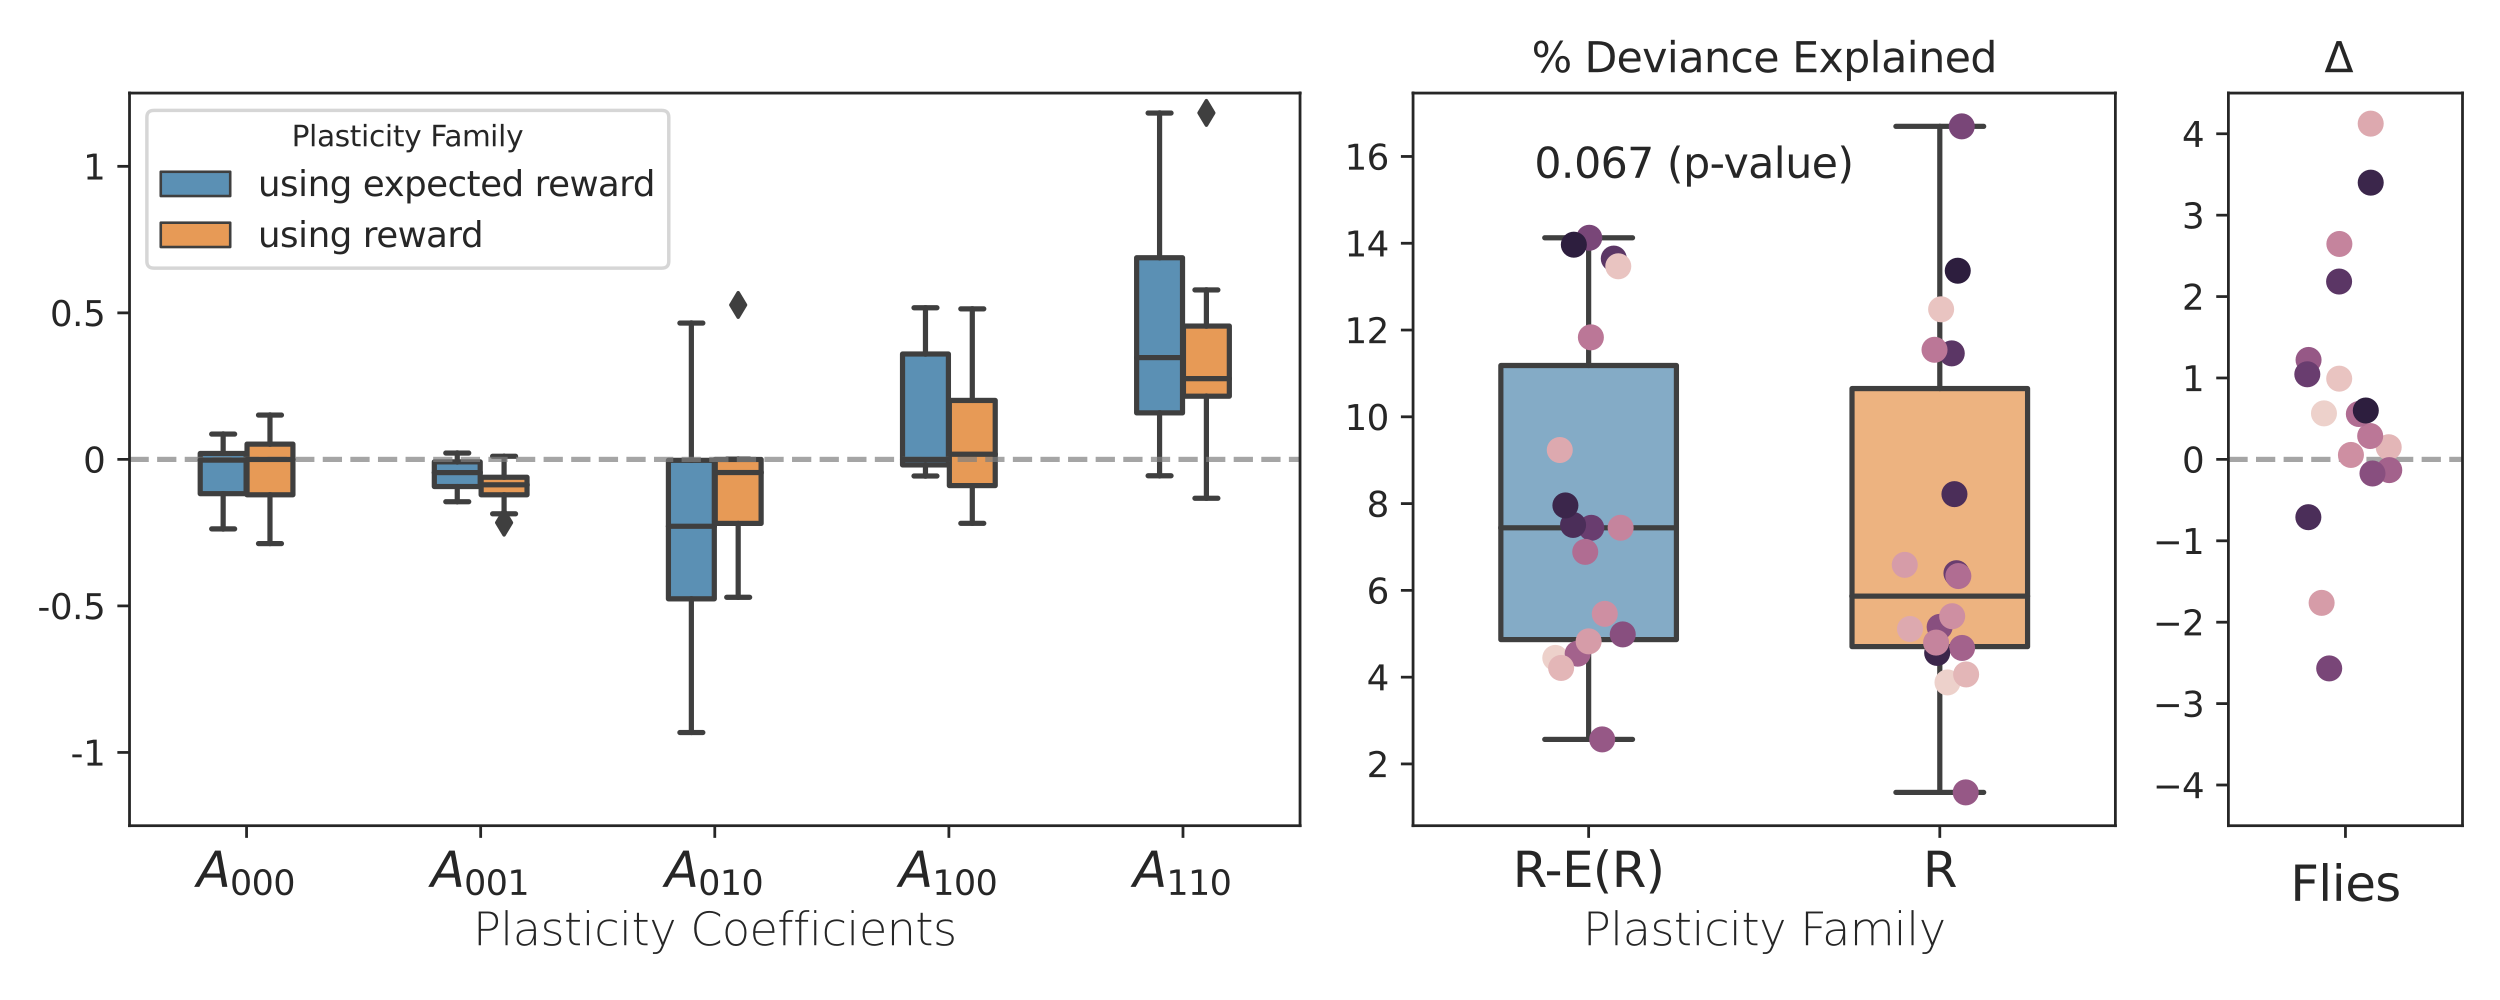 <?xml version="1.0" encoding="utf-8" standalone="no"?>
<!DOCTYPE svg PUBLIC "-//W3C//DTD SVG 1.1//EN"
  "http://www.w3.org/Graphics/SVG/1.1/DTD/svg11.dtd">
<svg xmlns:xlink="http://www.w3.org/1999/xlink" width="720pt" height="288pt" viewBox="0 0 720 288" xmlns="http://www.w3.org/2000/svg" version="1.1">
 <defs>
  <style type="text/css">*{stroke-linejoin: round; stroke-linecap: butt}</style>
 </defs>
 <g id="figure_1">
  <g id="patch_1">
   <path d="M 0 288 
L 720 288 
L 720 0 
L 0 0 
z
" style="fill: #ffffff"/>
  </g>
  <g id="axes_1">
   <g id="patch_2">
    <path d="M 37.3 237.8 
L 374.411 237.8 
L 374.411 26.8 
L 37.3 26.8 
z
" style="fill: #ffffff"/>
   </g>
   <g id="matplotlib.axis_1">
    <g id="xtick_1">
     <g id="line2d_1">
      <defs>
       <path id="mb4ec131da3" d="M 0 0 
L 0 3.5 
" style="stroke: #262626; stroke-width: 0.8"/>
      </defs>
      <g>
       <use xlink:href="#mb4ec131da3" x="71.011" y="237.8" style="fill: #262626; stroke: #262626; stroke-width: 0.8"/>
      </g>
     </g>
     <g id="text_1">
      <!-- $A_{000}$ -->
      <g style="fill: #262626" transform="translate(56.661 255.438) scale(0.14 -0.14)">
       <defs>
        <path id="DejaVuSans-Oblique-41" d="M 2356 4666 
L 3072 4666 
L 3938 0 
L 3278 0 
L 3084 1197 
L 984 1197 
L 325 0 
L -341 0 
L 2356 4666 
z
M 2584 4044 
L 1275 1722 
L 2988 1722 
L 2584 4044 
z
" transform="scale(0.016)"/>
        <path id="DejaVuSans-30" d="M 2034 4250 
Q 1547 4250 1301 3770 
Q 1056 3291 1056 2328 
Q 1056 1369 1301 889 
Q 1547 409 2034 409 
Q 2525 409 2770 889 
Q 3016 1369 3016 2328 
Q 3016 3291 2770 3770 
Q 2525 4250 2034 4250 
z
M 2034 4750 
Q 2819 4750 3233 4129 
Q 3647 3509 3647 2328 
Q 3647 1150 3233 529 
Q 2819 -91 2034 -91 
Q 1250 -91 836 529 
Q 422 1150 422 2328 
Q 422 3509 836 4129 
Q 1250 4750 2034 4750 
z
" transform="scale(0.016)"/>
       </defs>
       <use xlink:href="#DejaVuSans-Oblique-41" transform="translate(0 0.094)"/>
       <use xlink:href="#DejaVuSans-30" transform="translate(68.408 -16.312) scale(0.7)"/>
       <use xlink:href="#DejaVuSans-30" transform="translate(112.944 -16.312) scale(0.7)"/>
       <use xlink:href="#DejaVuSans-30" transform="translate(157.48 -16.312) scale(0.7)"/>
      </g>
     </g>
    </g>
    <g id="xtick_2">
     <g id="line2d_2">
      <g>
       <use xlink:href="#mb4ec131da3" x="138.433" y="237.8" style="fill: #262626; stroke: #262626; stroke-width: 0.8"/>
      </g>
     </g>
     <g id="text_2">
      <!-- $A_{001}$ -->
      <g style="fill: #262626" transform="translate(124.083 255.438) scale(0.14 -0.14)">
       <defs>
        <path id="DejaVuSans-31" d="M 794 531 
L 1825 531 
L 1825 4091 
L 703 3866 
L 703 4441 
L 1819 4666 
L 2450 4666 
L 2450 531 
L 3481 531 
L 3481 0 
L 794 0 
L 794 531 
z
" transform="scale(0.016)"/>
       </defs>
       <use xlink:href="#DejaVuSans-Oblique-41" transform="translate(0 0.094)"/>
       <use xlink:href="#DejaVuSans-30" transform="translate(68.408 -16.312) scale(0.7)"/>
       <use xlink:href="#DejaVuSans-30" transform="translate(112.944 -16.312) scale(0.7)"/>
       <use xlink:href="#DejaVuSans-31" transform="translate(157.48 -16.312) scale(0.7)"/>
      </g>
     </g>
    </g>
    <g id="xtick_3">
     <g id="line2d_3">
      <g>
       <use xlink:href="#mb4ec131da3" x="205.856" y="237.8" style="fill: #262626; stroke: #262626; stroke-width: 0.8"/>
      </g>
     </g>
     <g id="text_3">
      <!-- $A_{010}$ -->
      <g style="fill: #262626" transform="translate(191.506 255.438) scale(0.14 -0.14)">
       <use xlink:href="#DejaVuSans-Oblique-41" transform="translate(0 0.094)"/>
       <use xlink:href="#DejaVuSans-30" transform="translate(68.408 -16.312) scale(0.7)"/>
       <use xlink:href="#DejaVuSans-31" transform="translate(112.944 -16.312) scale(0.7)"/>
       <use xlink:href="#DejaVuSans-30" transform="translate(157.48 -16.312) scale(0.7)"/>
      </g>
     </g>
    </g>
    <g id="xtick_4">
     <g id="line2d_4">
      <g>
       <use xlink:href="#mb4ec131da3" x="273.278" y="237.8" style="fill: #262626; stroke: #262626; stroke-width: 0.8"/>
      </g>
     </g>
     <g id="text_4">
      <!-- $A_{100}$ -->
      <g style="fill: #262626" transform="translate(258.928 255.438) scale(0.14 -0.14)">
       <use xlink:href="#DejaVuSans-Oblique-41" transform="translate(0 0.094)"/>
       <use xlink:href="#DejaVuSans-31" transform="translate(68.408 -16.312) scale(0.7)"/>
       <use xlink:href="#DejaVuSans-30" transform="translate(112.944 -16.312) scale(0.7)"/>
       <use xlink:href="#DejaVuSans-30" transform="translate(157.48 -16.312) scale(0.7)"/>
      </g>
     </g>
    </g>
    <g id="xtick_5">
     <g id="line2d_5">
      <g>
       <use xlink:href="#mb4ec131da3" x="340.7" y="237.8" style="fill: #262626; stroke: #262626; stroke-width: 0.8"/>
      </g>
     </g>
     <g id="text_5">
      <!-- $A_{110}$ -->
      <g style="fill: #262626" transform="translate(326.35 255.438) scale(0.14 -0.14)">
       <use xlink:href="#DejaVuSans-Oblique-41" transform="translate(0 0.094)"/>
       <use xlink:href="#DejaVuSans-31" transform="translate(68.408 -16.312) scale(0.7)"/>
       <use xlink:href="#DejaVuSans-31" transform="translate(112.944 -16.312) scale(0.7)"/>
       <use xlink:href="#DejaVuSans-30" transform="translate(157.48 -16.312) scale(0.7)"/>
      </g>
     </g>
    </g>
    <g id="text_6">
     <!-- Plasticity Coefficients -->
     <g style="fill: #262626" transform="translate(136.235 272.227) scale(0.13 -0.13)">
      <defs>
       <path id="DejaVuSans-ExtraLight-50" d="M 1094 4406 
L 1094 2263 
L 2053 2263 
Q 2575 2263 2859 2541 
Q 3147 2819 3147 3338 
Q 3147 3847 2859 4128 
Q 2575 4406 2053 4406 
L 1094 4406 
z
M 781 4666 
L 2053 4666 
Q 2750 4666 3109 4328 
Q 3466 3991 3466 3338 
Q 3466 2681 3109 2344 
Q 2750 2006 2053 2006 
L 1094 2006 
L 1094 0 
L 781 0 
L 781 4666 
z
" transform="scale(0.016)"/>
       <path id="DejaVuSans-ExtraLight-6c" d="M 725 4863 
L 1013 4863 
L 1013 0 
L 725 0 
L 725 4863 
z
" transform="scale(0.016)"/>
       <path id="DejaVuSans-ExtraLight-61" d="M 2125 1975 
Q 1431 1975 1125 1728 
Q 819 1481 819 1006 
Q 819 544 1072 350 
Q 1325 156 1672 156 
Q 2328 156 2616 713 
Q 2906 1269 2906 1759 
L 2906 1975 
L 2125 1975 
z
M 3197 1997 
L 3197 0 
L 2913 0 
L 2913 950 
Q 2672 253 2275 63 
Q 1959 -91 1647 -91 
Q 1125 -91 825 188 
Q 525 469 525 1012 
Q 525 1556 916 1881 
Q 1306 2209 2194 2209 
L 2906 2209 
L 2906 2266 
Q 2906 2731 2641 3031 
Q 2378 3331 1772 3331 
Q 1472 3331 1159 3219 
Q 959 3147 641 2928 
L 641 3238 
Q 919 3409 1159 3481 
Q 1509 3584 1831 3584 
Q 2450 3584 2850 3209 
Q 3197 2888 3197 1997 
z
" transform="scale(0.016)"/>
       <path id="DejaVuSans-ExtraLight-73" d="M 2706 3397 
L 2706 3081 
Q 2403 3250 2328 3269 
Q 2109 3322 1784 3331 
Q 1291 3331 1009 3134 
Q 794 2972 794 2578 
Q 794 2313 997 2163 
Q 1213 2000 1613 1913 
L 1809 1869 
Q 2306 1759 2563 1559 
Q 2859 1331 2875 966 
Q 2875 469 2581 188 
Q 2269 -91 1575 -91 
Q 1188 -91 988 -38 
Q 747 31 481 128 
L 481 488 
Q 863 269 975 238 
Q 1284 156 1588 156 
Q 2094 156 2334 366 
Q 2578 578 2578 922 
Q 2578 1209 2416 1341 
Q 2181 1528 1669 1647 
L 1469 1694 
Q 1028 1797 797 1984 
Q 506 2219 506 2553 
Q 506 3103 856 3343 
Q 1206 3584 1716 3584 
Q 2150 3584 2316 3538 
Q 2516 3481 2706 3397 
z
" transform="scale(0.016)"/>
       <path id="DejaVuSans-ExtraLight-74" d="M 1028 4494 
L 1028 3500 
L 2213 3500 
L 2213 3256 
L 1028 3256 
L 1028 1153 
Q 1028 753 1131 594 
Q 1344 244 1750 244 
L 2213 244 
L 2213 0 
L 1766 0 
Q 1338 0 1038 250 
Q 738 500 738 1153 
L 738 3256 
L 319 3256 
L 319 3500 
L 738 3500 
L 738 4494 
L 1028 4494 
z
" transform="scale(0.016)"/>
       <path id="DejaVuSans-ExtraLight-69" d="M 719 3500 
L 1006 3500 
L 1006 0 
L 719 0 
L 719 3500 
z
M 719 4863 
L 1006 4863 
L 1006 4469 
L 719 4469 
L 719 4863 
z
" transform="scale(0.016)"/>
       <path id="DejaVuSans-ExtraLight-63" d="M 3122 3331 
L 3122 3025 
Q 2863 3184 2694 3241 
Q 2403 3331 2138 3331 
Q 1381 3331 1053 2943 
Q 725 2556 725 1747 
Q 725 931 1053 543 
Q 1381 156 2138 156 
Q 2388 156 2631 225 
Q 2878 291 3122 425 
L 3122 134 
Q 2881 22 2625 -34 
Q 2366 -91 2113 -91 
Q 1344 -91 891 325 
Q 438 744 438 1747 
Q 438 2750 891 3169 
Q 1344 3584 2113 3584 
Q 2363 3584 2644 3513 
Q 2925 3444 3122 3331 
z
" transform="scale(0.016)"/>
       <path id="DejaVuSans-ExtraLight-79" d="M 1906 -325 
Q 1719 -791 1503 -969 
Q 1213 -1209 934 -1209 
L 506 -1209 
L 506 -966 
L 872 -966 
Q 1100 -966 1272 -819 
Q 1494 -628 1638 -259 
L 1741 0 
L 344 3500 
L 650 3500 
L 1894 381 
L 3141 3500 
L 3444 3500 
L 1906 -325 
z
" transform="scale(0.016)"/>
       <path id="DejaVuSans-ExtraLight-20" transform="scale(0.016)"/>
       <path id="DejaVuSans-ExtraLight-43" d="M 4122 4278 
L 4122 3919 
Q 3803 4209 3444 4350 
Q 3081 4494 2675 4494 
Q 1794 4494 1328 3938 
Q 859 3381 859 2328 
Q 859 1275 1328 716 
Q 1794 156 2675 156 
Q 3081 156 3444 300 
Q 3803 447 4122 738 
L 4122 359 
Q 3791 134 3419 22 
Q 3050 -91 2638 -91 
Q 1656 -91 1094 556 
Q 531 1206 531 2328 
Q 531 3453 1094 4100 
Q 1656 4750 2638 4750 
Q 3056 4750 3425 4631 
Q 3797 4516 4122 4278 
z
" transform="scale(0.016)"/>
       <path id="DejaVuSans-ExtraLight-6f" d="M 2806 2900 
Q 2497 3331 1962 3331 
Q 1428 3331 1119 2903 
Q 806 2478 806 1753 
Q 806 1009 1116 584 
Q 1425 156 1963 156 
Q 2497 156 2806 584 
Q 3119 1016 3119 1753 
Q 3119 2469 2806 2900 
z
M 1959 3584 
Q 2628 3584 3016 3084 
Q 3406 2581 3406 1750 
Q 3406 891 3016 394 
Q 2628 -106 1959 -106 
Q 1284 -106 894 391 
Q 506 888 506 1750 
Q 506 2591 897 3087 
Q 1288 3584 1959 3584 
z
" transform="scale(0.016)"/>
       <path id="DejaVuSans-ExtraLight-65" d="M 3453 1894 
L 3453 1713 
L 797 1713 
Q 797 869 1125 531 
Q 1488 156 2203 156 
Q 2391 156 2700 238 
Q 3013 319 3319 481 
L 3319 178 
Q 3009 47 2684 -22 
Q 2359 -91 2169 -91 
Q 1359 -91 950 347 
Q 506 813 506 1713 
Q 506 2647 913 3106 
Q 1328 3584 2069 3584 
Q 2756 3584 3106 3131 
Q 3453 2656 3453 1894 
z
M 3163 1956 
Q 3163 2694 2831 3031 
Q 2553 3331 2075 3331 
Q 1553 3331 1200 3019 
Q 875 2728 809 1956 
L 3163 1956 
z
" transform="scale(0.016)"/>
       <path id="DejaVuSans-ExtraLight-66" d="M 2231 4863 
L 2231 4619 
L 1825 4619 
Q 1506 4619 1338 4453 
Q 1131 4250 1131 3809 
L 1131 3500 
L 2075 3500 
L 2075 3256 
L 1131 3256 
L 1131 0 
L 841 0 
L 841 3256 
L 291 3256 
L 291 3500 
L 841 3500 
L 841 3744 
Q 841 4328 1106 4594 
Q 1369 4863 1831 4863 
L 2231 4863 
z
" transform="scale(0.016)"/>
       <path id="DejaVuSans-ExtraLight-6e" d="M 3369 2113 
L 3369 0 
L 3081 0 
L 3081 2094 
Q 3081 2775 2862 3053 
Q 2644 3331 2219 3331 
Q 1722 3331 1369 3031 
Q 1013 2728 1013 1978 
L 1013 0 
L 725 0 
L 725 3500 
L 1013 3500 
L 1013 2844 
Q 1166 3163 1416 3331 
Q 1784 3584 2231 3584 
Q 2750 3584 3059 3231 
Q 3369 2881 3369 2113 
z
" transform="scale(0.016)"/>
      </defs>
      <use xlink:href="#DejaVuSans-ExtraLight-50"/>
      <use xlink:href="#DejaVuSans-ExtraLight-6c" x="60.303"/>
      <use xlink:href="#DejaVuSans-ExtraLight-61" x="88.086"/>
      <use xlink:href="#DejaVuSans-ExtraLight-73" x="149.365"/>
      <use xlink:href="#DejaVuSans-ExtraLight-74" x="201.465"/>
      <use xlink:href="#DejaVuSans-ExtraLight-69" x="240.674"/>
      <use xlink:href="#DejaVuSans-ExtraLight-63" x="268.457"/>
      <use xlink:href="#DejaVuSans-ExtraLight-69" x="323.438"/>
      <use xlink:href="#DejaVuSans-ExtraLight-74" x="351.221"/>
      <use xlink:href="#DejaVuSans-ExtraLight-79" x="390.43"/>
      <use xlink:href="#DejaVuSans-ExtraLight-20" x="449.609"/>
      <use xlink:href="#DejaVuSans-ExtraLight-43" x="481.396"/>
      <use xlink:href="#DejaVuSans-ExtraLight-6f" x="551.221"/>
      <use xlink:href="#DejaVuSans-ExtraLight-65" x="612.402"/>
      <use xlink:href="#DejaVuSans-ExtraLight-66" x="673.926"/>
      <use xlink:href="#DejaVuSans-ExtraLight-66" x="709.131"/>
      <use xlink:href="#DejaVuSans-ExtraLight-69" x="744.336"/>
      <use xlink:href="#DejaVuSans-ExtraLight-63" x="772.119"/>
      <use xlink:href="#DejaVuSans-ExtraLight-69" x="827.1"/>
      <use xlink:href="#DejaVuSans-ExtraLight-65" x="854.883"/>
      <use xlink:href="#DejaVuSans-ExtraLight-6e" x="916.406"/>
      <use xlink:href="#DejaVuSans-ExtraLight-74" x="979.785"/>
      <use xlink:href="#DejaVuSans-ExtraLight-73" x="1018.994"/>
     </g>
    </g>
   </g>
   <g id="matplotlib.axis_2">
    <g id="ytick_1">
     <g id="line2d_6">
      <defs>
       <path id="m35d42a0069" d="M 0 0 
L -3.5 0 
" style="stroke: #262626; stroke-width: 0.8"/>
      </defs>
      <g>
       <use xlink:href="#m35d42a0069" x="37.3" y="216.7" style="fill: #262626; stroke: #262626; stroke-width: 0.8"/>
      </g>
     </g>
     <g id="text_7">
      <!-- -1 -->
      <g style="fill: #262626" transform="translate(20.33 220.499) scale(0.1 -0.1)">
       <defs>
        <path id="DejaVuSans-2d" d="M 313 2009 
L 1997 2009 
L 1997 1497 
L 313 1497 
L 313 2009 
z
" transform="scale(0.016)"/>
       </defs>
       <use xlink:href="#DejaVuSans-2d"/>
       <use xlink:href="#DejaVuSans-31" x="36.084"/>
      </g>
     </g>
    </g>
    <g id="ytick_2">
     <g id="line2d_7">
      <g>
       <use xlink:href="#m35d42a0069" x="37.3" y="174.5" style="fill: #262626; stroke: #262626; stroke-width: 0.8"/>
      </g>
     </g>
     <g id="text_8">
      <!-- -0.5 -->
      <g style="fill: #262626" transform="translate(10.789 178.299) scale(0.1 -0.1)">
       <defs>
        <path id="DejaVuSans-2e" d="M 684 794 
L 1344 794 
L 1344 0 
L 684 0 
L 684 794 
z
" transform="scale(0.016)"/>
        <path id="DejaVuSans-35" d="M 691 4666 
L 3169 4666 
L 3169 4134 
L 1269 4134 
L 1269 2991 
Q 1406 3038 1543 3061 
Q 1681 3084 1819 3084 
Q 2600 3084 3056 2656 
Q 3513 2228 3513 1497 
Q 3513 744 3044 326 
Q 2575 -91 1722 -91 
Q 1428 -91 1123 -41 
Q 819 9 494 109 
L 494 744 
Q 775 591 1075 516 
Q 1375 441 1709 441 
Q 2250 441 2565 725 
Q 2881 1009 2881 1497 
Q 2881 1984 2565 2268 
Q 2250 2553 1709 2553 
Q 1456 2553 1204 2497 
Q 953 2441 691 2322 
L 691 4666 
z
" transform="scale(0.016)"/>
       </defs>
       <use xlink:href="#DejaVuSans-2d"/>
       <use xlink:href="#DejaVuSans-30" x="36.084"/>
       <use xlink:href="#DejaVuSans-2e" x="99.707"/>
       <use xlink:href="#DejaVuSans-35" x="131.494"/>
      </g>
     </g>
    </g>
    <g id="ytick_3">
     <g id="line2d_8">
      <g>
       <use xlink:href="#m35d42a0069" x="37.3" y="132.3" style="fill: #262626; stroke: #262626; stroke-width: 0.8"/>
      </g>
     </g>
     <g id="text_9">
      <!-- 0 -->
      <g style="fill: #262626" transform="translate(23.938 136.099) scale(0.1 -0.1)">
       <use xlink:href="#DejaVuSans-30"/>
      </g>
     </g>
    </g>
    <g id="ytick_4">
     <g id="line2d_9">
      <g>
       <use xlink:href="#m35d42a0069" x="37.3" y="90.1" style="fill: #262626; stroke: #262626; stroke-width: 0.8"/>
      </g>
     </g>
     <g id="text_10">
      <!-- 0.5 -->
      <g style="fill: #262626" transform="translate(14.397 93.899) scale(0.1 -0.1)">
       <use xlink:href="#DejaVuSans-30"/>
       <use xlink:href="#DejaVuSans-2e" x="63.623"/>
       <use xlink:href="#DejaVuSans-35" x="95.41"/>
      </g>
     </g>
    </g>
    <g id="ytick_5">
     <g id="line2d_10">
      <g>
       <use xlink:href="#m35d42a0069" x="37.3" y="47.9" style="fill: #262626; stroke: #262626; stroke-width: 0.8"/>
      </g>
     </g>
     <g id="text_11">
      <!-- 1 -->
      <g style="fill: #262626" transform="translate(23.938 51.699) scale(0.1 -0.1)">
       <use xlink:href="#DejaVuSans-31"/>
      </g>
     </g>
    </g>
   </g>
   <g id="patch_3">
    <path d="M 57.662 142.181 
L 70.876 142.181 
L 70.876 130.601 
L 57.662 130.601 
L 57.662 142.181 
z
" clip-path="url(#pac0d808e0d)" style="fill: #3274a1; fill-opacity: 0.8; stroke: #3f3f3f; stroke-width: 1.5; stroke-linejoin: miter"/>
   </g>
   <g id="patch_4">
    <path d="M 71.146 142.495 
L 84.361 142.495 
L 84.361 127.903 
L 71.146 127.903 
L 71.146 142.495 
z
" clip-path="url(#pac0d808e0d)" style="fill: #e1812c; fill-opacity: 0.8; stroke: #3f3f3f; stroke-width: 1.5; stroke-linejoin: miter"/>
   </g>
   <g id="patch_5">
    <path d="M 125.084 140.12 
L 138.298 140.12 
L 138.298 133.017 
L 125.084 133.017 
L 125.084 140.12 
z
" clip-path="url(#pac0d808e0d)" style="fill: #3274a1; fill-opacity: 0.8; stroke: #3f3f3f; stroke-width: 1.5; stroke-linejoin: miter"/>
   </g>
   <g id="patch_6">
    <path d="M 138.568 142.497 
L 151.783 142.497 
L 151.783 137.451 
L 138.568 137.451 
L 138.568 142.497 
z
" clip-path="url(#pac0d808e0d)" style="fill: #e1812c; fill-opacity: 0.8; stroke: #3f3f3f; stroke-width: 1.5; stroke-linejoin: miter"/>
   </g>
   <g id="patch_7">
    <path d="M 192.506 172.462 
L 205.721 172.462 
L 205.721 132.571 
L 192.506 132.571 
L 192.506 172.462 
z
" clip-path="url(#pac0d808e0d)" style="fill: #3274a1; fill-opacity: 0.8; stroke: #3f3f3f; stroke-width: 1.5; stroke-linejoin: miter"/>
   </g>
   <g id="patch_8">
    <path d="M 205.99 150.742 
L 219.205 150.742 
L 219.205 132.319 
L 205.99 132.319 
L 205.99 150.742 
z
" clip-path="url(#pac0d808e0d)" style="fill: #e1812c; fill-opacity: 0.8; stroke: #3f3f3f; stroke-width: 1.5; stroke-linejoin: miter"/>
   </g>
   <g id="patch_9">
    <path d="M 259.928 133.892 
L 273.143 133.892 
L 273.143 101.958 
L 259.928 101.958 
L 259.928 133.892 
z
" clip-path="url(#pac0d808e0d)" style="fill: #3274a1; fill-opacity: 0.8; stroke: #3f3f3f; stroke-width: 1.5; stroke-linejoin: miter"/>
   </g>
   <g id="patch_10">
    <path d="M 273.413 139.849 
L 286.627 139.849 
L 286.627 115.326 
L 273.413 115.326 
L 273.413 139.849 
z
" clip-path="url(#pac0d808e0d)" style="fill: #e1812c; fill-opacity: 0.8; stroke: #3f3f3f; stroke-width: 1.5; stroke-linejoin: miter"/>
   </g>
   <g id="patch_11">
    <path d="M 327.35 118.904 
L 340.565 118.904 
L 340.565 74.234 
L 327.35 74.234 
L 327.35 118.904 
z
" clip-path="url(#pac0d808e0d)" style="fill: #3274a1; fill-opacity: 0.8; stroke: #3f3f3f; stroke-width: 1.5; stroke-linejoin: miter"/>
   </g>
   <g id="patch_12">
    <path d="M 340.835 114.103 
L 354.05 114.103 
L 354.05 93.902 
L 340.835 93.902 
L 340.835 114.103 
z
" clip-path="url(#pac0d808e0d)" style="fill: #e1812c; fill-opacity: 0.8; stroke: #3f3f3f; stroke-width: 1.5; stroke-linejoin: miter"/>
   </g>
   <g id="patch_13">
    <path d="M 71.011 132.3 
L 71.011 132.3 
L 71.011 132.3 
L 71.011 132.3 
z
" clip-path="url(#pac0d808e0d)" style="fill: #3274a1; fill-opacity: 0.8; stroke: #3f3f3f; stroke-width: 0.75; stroke-linejoin: miter"/>
   </g>
   <g id="patch_14">
    <path d="M 71.011 132.3 
L 71.011 132.3 
L 71.011 132.3 
L 71.011 132.3 
z
" clip-path="url(#pac0d808e0d)" style="fill: #e1812c; fill-opacity: 0.8; stroke: #3f3f3f; stroke-width: 0.75; stroke-linejoin: miter"/>
   </g>
   <g id="line2d_11">
    <path d="M 64.269 142.181 
L 64.269 152.322 
" clip-path="url(#pac0d808e0d)" style="fill: none; stroke: #3f3f3f; stroke-width: 1.5; stroke-linecap: round"/>
   </g>
   <g id="line2d_12">
    <path d="M 64.269 130.601 
L 64.269 125.018 
" clip-path="url(#pac0d808e0d)" style="fill: none; stroke: #3f3f3f; stroke-width: 1.5; stroke-linecap: round"/>
   </g>
   <g id="line2d_13">
    <path d="M 60.965 152.322 
L 67.573 152.322 
" clip-path="url(#pac0d808e0d)" style="fill: none; stroke: #3f3f3f; stroke-width: 1.5; stroke-linecap: round"/>
   </g>
   <g id="line2d_14">
    <path d="M 60.965 125.018 
L 67.573 125.018 
" clip-path="url(#pac0d808e0d)" style="fill: none; stroke: #3f3f3f; stroke-width: 1.5; stroke-linecap: round"/>
   </g>
   <g id="line2d_15"/>
   <g id="line2d_16">
    <path d="M 77.753 142.495 
L 77.753 156.555 
" clip-path="url(#pac0d808e0d)" style="fill: none; stroke: #3f3f3f; stroke-width: 1.5; stroke-linecap: round"/>
   </g>
   <g id="line2d_17">
    <path d="M 77.753 127.903 
L 77.753 119.538 
" clip-path="url(#pac0d808e0d)" style="fill: none; stroke: #3f3f3f; stroke-width: 1.5; stroke-linecap: round"/>
   </g>
   <g id="line2d_18">
    <path d="M 74.45 156.555 
L 81.057 156.555 
" clip-path="url(#pac0d808e0d)" style="fill: none; stroke: #3f3f3f; stroke-width: 1.5; stroke-linecap: round"/>
   </g>
   <g id="line2d_19">
    <path d="M 74.45 119.538 
L 81.057 119.538 
" clip-path="url(#pac0d808e0d)" style="fill: none; stroke: #3f3f3f; stroke-width: 1.5; stroke-linecap: round"/>
   </g>
   <g id="line2d_20"/>
   <g id="line2d_21">
    <path d="M 131.691 140.12 
L 131.691 144.494 
" clip-path="url(#pac0d808e0d)" style="fill: none; stroke: #3f3f3f; stroke-width: 1.5; stroke-linecap: round"/>
   </g>
   <g id="line2d_22">
    <path d="M 131.691 133.017 
L 131.691 130.475 
" clip-path="url(#pac0d808e0d)" style="fill: none; stroke: #3f3f3f; stroke-width: 1.5; stroke-linecap: round"/>
   </g>
   <g id="line2d_23">
    <path d="M 128.387 144.494 
L 134.995 144.494 
" clip-path="url(#pac0d808e0d)" style="fill: none; stroke: #3f3f3f; stroke-width: 1.5; stroke-linecap: round"/>
   </g>
   <g id="line2d_24">
    <path d="M 128.387 130.475 
L 134.995 130.475 
" clip-path="url(#pac0d808e0d)" style="fill: none; stroke: #3f3f3f; stroke-width: 1.5; stroke-linecap: round"/>
   </g>
   <g id="line2d_25"/>
   <g id="line2d_26">
    <path d="M 145.176 142.497 
L 145.176 147.981 
" clip-path="url(#pac0d808e0d)" style="fill: none; stroke: #3f3f3f; stroke-width: 1.5; stroke-linecap: round"/>
   </g>
   <g id="line2d_27">
    <path d="M 145.176 137.451 
L 145.176 131.404 
" clip-path="url(#pac0d808e0d)" style="fill: none; stroke: #3f3f3f; stroke-width: 1.5; stroke-linecap: round"/>
   </g>
   <g id="line2d_28">
    <path d="M 141.872 147.981 
L 148.479 147.981 
" clip-path="url(#pac0d808e0d)" style="fill: none; stroke: #3f3f3f; stroke-width: 1.5; stroke-linecap: round"/>
   </g>
   <g id="line2d_29">
    <path d="M 141.872 131.404 
L 148.479 131.404 
" clip-path="url(#pac0d808e0d)" style="fill: none; stroke: #3f3f3f; stroke-width: 1.5; stroke-linecap: round"/>
   </g>
   <g id="line2d_30">
    <defs>
     <path id="md97d05d748" d="M -0 3.536 
L 2.121 0 
L -0 -3.536 
L -2.121 -0 
z
" style="stroke: #3f3f3f; stroke-linejoin: miter"/>
    </defs>
    <g clip-path="url(#pac0d808e0d)">
     <use xlink:href="#md97d05d748" x="145.176" y="150.527" style="fill: #3f3f3f; stroke: #3f3f3f; stroke-linejoin: miter"/>
    </g>
   </g>
   <g id="line2d_31">
    <path d="M 199.113 172.462 
L 199.113 210.966 
" clip-path="url(#pac0d808e0d)" style="fill: none; stroke: #3f3f3f; stroke-width: 1.5; stroke-linecap: round"/>
   </g>
   <g id="line2d_32">
    <path d="M 199.113 132.571 
L 199.113 93.043 
" clip-path="url(#pac0d808e0d)" style="fill: none; stroke: #3f3f3f; stroke-width: 1.5; stroke-linecap: round"/>
   </g>
   <g id="line2d_33">
    <path d="M 195.81 210.966 
L 202.417 210.966 
" clip-path="url(#pac0d808e0d)" style="fill: none; stroke: #3f3f3f; stroke-width: 1.5; stroke-linecap: round"/>
   </g>
   <g id="line2d_34">
    <path d="M 195.81 93.043 
L 202.417 93.043 
" clip-path="url(#pac0d808e0d)" style="fill: none; stroke: #3f3f3f; stroke-width: 1.5; stroke-linecap: round"/>
   </g>
   <g id="line2d_35"/>
   <g id="line2d_36">
    <path d="M 212.598 150.742 
L 212.598 172.021 
" clip-path="url(#pac0d808e0d)" style="fill: none; stroke: #3f3f3f; stroke-width: 1.5; stroke-linecap: round"/>
   </g>
   <g id="line2d_37">
    <path d="M 212.598 132.319 
L 212.598 132.252 
" clip-path="url(#pac0d808e0d)" style="fill: none; stroke: #3f3f3f; stroke-width: 1.5; stroke-linecap: round"/>
   </g>
   <g id="line2d_38">
    <path d="M 209.294 172.021 
L 215.901 172.021 
" clip-path="url(#pac0d808e0d)" style="fill: none; stroke: #3f3f3f; stroke-width: 1.5; stroke-linecap: round"/>
   </g>
   <g id="line2d_39">
    <path d="M 209.294 132.252 
L 215.901 132.252 
" clip-path="url(#pac0d808e0d)" style="fill: none; stroke: #3f3f3f; stroke-width: 1.5; stroke-linecap: round"/>
   </g>
   <g id="line2d_40">
    <g clip-path="url(#pac0d808e0d)">
     <use xlink:href="#md97d05d748" x="212.598" y="87.827" style="fill: #3f3f3f; stroke: #3f3f3f; stroke-linejoin: miter"/>
    </g>
   </g>
   <g id="line2d_41">
    <path d="M 266.536 133.892 
L 266.536 137.093 
" clip-path="url(#pac0d808e0d)" style="fill: none; stroke: #3f3f3f; stroke-width: 1.5; stroke-linecap: round"/>
   </g>
   <g id="line2d_42">
    <path d="M 266.536 101.958 
L 266.536 88.635 
" clip-path="url(#pac0d808e0d)" style="fill: none; stroke: #3f3f3f; stroke-width: 1.5; stroke-linecap: round"/>
   </g>
   <g id="line2d_43">
    <path d="M 263.232 137.093 
L 269.839 137.093 
" clip-path="url(#pac0d808e0d)" style="fill: none; stroke: #3f3f3f; stroke-width: 1.5; stroke-linecap: round"/>
   </g>
   <g id="line2d_44">
    <path d="M 263.232 88.635 
L 269.839 88.635 
" clip-path="url(#pac0d808e0d)" style="fill: none; stroke: #3f3f3f; stroke-width: 1.5; stroke-linecap: round"/>
   </g>
   <g id="line2d_45"/>
   <g id="line2d_46">
    <path d="M 280.02 139.849 
L 280.02 150.719 
" clip-path="url(#pac0d808e0d)" style="fill: none; stroke: #3f3f3f; stroke-width: 1.5; stroke-linecap: round"/>
   </g>
   <g id="line2d_47">
    <path d="M 280.02 115.326 
L 280.02 88.954 
" clip-path="url(#pac0d808e0d)" style="fill: none; stroke: #3f3f3f; stroke-width: 1.5; stroke-linecap: round"/>
   </g>
   <g id="line2d_48">
    <path d="M 276.716 150.719 
L 283.324 150.719 
" clip-path="url(#pac0d808e0d)" style="fill: none; stroke: #3f3f3f; stroke-width: 1.5; stroke-linecap: round"/>
   </g>
   <g id="line2d_49">
    <path d="M 276.716 88.954 
L 283.324 88.954 
" clip-path="url(#pac0d808e0d)" style="fill: none; stroke: #3f3f3f; stroke-width: 1.5; stroke-linecap: round"/>
   </g>
   <g id="line2d_50"/>
   <g id="line2d_51">
    <path d="M 333.958 118.904 
L 333.958 137.02 
" clip-path="url(#pac0d808e0d)" style="fill: none; stroke: #3f3f3f; stroke-width: 1.5; stroke-linecap: round"/>
   </g>
   <g id="line2d_52">
    <path d="M 333.958 74.234 
L 333.958 32.555 
" clip-path="url(#pac0d808e0d)" style="fill: none; stroke: #3f3f3f; stroke-width: 1.5; stroke-linecap: round"/>
   </g>
   <g id="line2d_53">
    <path d="M 330.654 137.02 
L 337.261 137.02 
" clip-path="url(#pac0d808e0d)" style="fill: none; stroke: #3f3f3f; stroke-width: 1.5; stroke-linecap: round"/>
   </g>
   <g id="line2d_54">
    <path d="M 330.654 32.555 
L 337.261 32.555 
" clip-path="url(#pac0d808e0d)" style="fill: none; stroke: #3f3f3f; stroke-width: 1.5; stroke-linecap: round"/>
   </g>
   <g id="line2d_55"/>
   <g id="line2d_56">
    <path d="M 347.442 114.103 
L 347.442 143.5 
" clip-path="url(#pac0d808e0d)" style="fill: none; stroke: #3f3f3f; stroke-width: 1.5; stroke-linecap: round"/>
   </g>
   <g id="line2d_57">
    <path d="M 347.442 93.902 
L 347.442 83.503 
" clip-path="url(#pac0d808e0d)" style="fill: none; stroke: #3f3f3f; stroke-width: 1.5; stroke-linecap: round"/>
   </g>
   <g id="line2d_58">
    <path d="M 344.139 143.5 
L 350.746 143.5 
" clip-path="url(#pac0d808e0d)" style="fill: none; stroke: #3f3f3f; stroke-width: 1.5; stroke-linecap: round"/>
   </g>
   <g id="line2d_59">
    <path d="M 344.139 83.503 
L 350.746 83.503 
" clip-path="url(#pac0d808e0d)" style="fill: none; stroke: #3f3f3f; stroke-width: 1.5; stroke-linecap: round"/>
   </g>
   <g id="line2d_60">
    <g clip-path="url(#pac0d808e0d)">
     <use xlink:href="#md97d05d748" x="347.442" y="32.517" style="fill: #3f3f3f; stroke: #3f3f3f; stroke-linejoin: miter"/>
    </g>
   </g>
   <g id="line2d_61">
    <path d="M 37.3 132.3 
L 374.411 132.3 
" clip-path="url(#pac0d808e0d)" style="fill: none; stroke-dasharray: 5.55,2.4; stroke-dashoffset: 0; stroke: #808080; stroke-opacity: 0.7; stroke-width: 1.5"/>
   </g>
   <g id="line2d_62">
    <path d="M 57.662 132.524 
L 70.876 132.524 
" clip-path="url(#pac0d808e0d)" style="fill: none; stroke: #3f3f3f; stroke-width: 1.5; stroke-linecap: round"/>
   </g>
   <g id="line2d_63">
    <path d="M 71.146 132.322 
L 84.361 132.322 
" clip-path="url(#pac0d808e0d)" style="fill: none; stroke: #3f3f3f; stroke-width: 1.5; stroke-linecap: round"/>
   </g>
   <g id="line2d_64">
    <path d="M 125.084 136.102 
L 138.298 136.102 
" clip-path="url(#pac0d808e0d)" style="fill: none; stroke: #3f3f3f; stroke-width: 1.5; stroke-linecap: round"/>
   </g>
   <g id="line2d_65">
    <path d="M 138.568 139.626 
L 151.783 139.626 
" clip-path="url(#pac0d808e0d)" style="fill: none; stroke: #3f3f3f; stroke-width: 1.5; stroke-linecap: round"/>
   </g>
   <g id="line2d_66">
    <path d="M 192.506 151.567 
L 205.721 151.567 
" clip-path="url(#pac0d808e0d)" style="fill: none; stroke: #3f3f3f; stroke-width: 1.5; stroke-linecap: round"/>
   </g>
   <g id="line2d_67">
    <path d="M 205.99 136.082 
L 219.205 136.082 
" clip-path="url(#pac0d808e0d)" style="fill: none; stroke: #3f3f3f; stroke-width: 1.5; stroke-linecap: round"/>
   </g>
   <g id="line2d_68">
    <path d="M 259.928 132.318 
L 273.143 132.318 
" clip-path="url(#pac0d808e0d)" style="fill: none; stroke: #3f3f3f; stroke-width: 1.5; stroke-linecap: round"/>
   </g>
   <g id="line2d_69">
    <path d="M 273.413 130.821 
L 286.627 130.821 
" clip-path="url(#pac0d808e0d)" style="fill: none; stroke: #3f3f3f; stroke-width: 1.5; stroke-linecap: round"/>
   </g>
   <g id="line2d_70">
    <path d="M 327.35 102.984 
L 340.565 102.984 
" clip-path="url(#pac0d808e0d)" style="fill: none; stroke: #3f3f3f; stroke-width: 1.5; stroke-linecap: round"/>
   </g>
   <g id="line2d_71">
    <path d="M 340.835 109.046 
L 354.05 109.046 
" clip-path="url(#pac0d808e0d)" style="fill: none; stroke: #3f3f3f; stroke-width: 1.5; stroke-linecap: round"/>
   </g>
   <g id="patch_15">
    <path d="M 37.3 237.8 
L 37.3 26.8 
" style="fill: none; stroke: #262626; stroke-width: 0.8; stroke-linejoin: miter; stroke-linecap: square"/>
   </g>
   <g id="patch_16">
    <path d="M 374.411 237.8 
L 374.411 26.8 
" style="fill: none; stroke: #262626; stroke-width: 0.8; stroke-linejoin: miter; stroke-linecap: square"/>
   </g>
   <g id="patch_17">
    <path d="M 37.3 237.8 
L 374.411 237.8 
" style="fill: none; stroke: #262626; stroke-width: 0.8; stroke-linejoin: miter; stroke-linecap: square"/>
   </g>
   <g id="patch_18">
    <path d="M 37.3 26.8 
L 374.411 26.8 
" style="fill: none; stroke: #262626; stroke-width: 0.8; stroke-linejoin: miter; stroke-linecap: square"/>
   </g>
   <g id="legend_1">
    <g id="patch_19">
     <path d="M 44.3 77.218 
L 190.616 77.218 
Q 192.616 77.218 192.616 75.218 
L 192.616 33.8 
Q 192.616 31.8 190.616 31.8 
L 44.3 31.8 
Q 42.3 31.8 42.3 33.8 
L 42.3 75.218 
Q 42.3 77.218 44.3 77.218 
z
" style="fill: #ffffff; opacity: 0.8; stroke: #cccccc; stroke-linejoin: miter"/>
    </g>
    <g id="text_12">
     <!-- Plasticity Family -->
     <g style="fill: #262626" transform="translate(84.004 42.129) scale(0.083 -0.083)">
      <defs>
       <path id="DejaVuSans-50" d="M 1259 4147 
L 1259 2394 
L 2053 2394 
Q 2494 2394 2734 2622 
Q 2975 2850 2975 3272 
Q 2975 3691 2734 3919 
Q 2494 4147 2053 4147 
L 1259 4147 
z
M 628 4666 
L 2053 4666 
Q 2838 4666 3239 4311 
Q 3641 3956 3641 3272 
Q 3641 2581 3239 2228 
Q 2838 1875 2053 1875 
L 1259 1875 
L 1259 0 
L 628 0 
L 628 4666 
z
" transform="scale(0.016)"/>
       <path id="DejaVuSans-6c" d="M 603 4863 
L 1178 4863 
L 1178 0 
L 603 0 
L 603 4863 
z
" transform="scale(0.016)"/>
       <path id="DejaVuSans-61" d="M 2194 1759 
Q 1497 1759 1228 1600 
Q 959 1441 959 1056 
Q 959 750 1161 570 
Q 1363 391 1709 391 
Q 2188 391 2477 730 
Q 2766 1069 2766 1631 
L 2766 1759 
L 2194 1759 
z
M 3341 1997 
L 3341 0 
L 2766 0 
L 2766 531 
Q 2569 213 2275 61 
Q 1981 -91 1556 -91 
Q 1019 -91 701 211 
Q 384 513 384 1019 
Q 384 1609 779 1909 
Q 1175 2209 1959 2209 
L 2766 2209 
L 2766 2266 
Q 2766 2663 2505 2880 
Q 2244 3097 1772 3097 
Q 1472 3097 1187 3025 
Q 903 2953 641 2809 
L 641 3341 
Q 956 3463 1253 3523 
Q 1550 3584 1831 3584 
Q 2591 3584 2966 3190 
Q 3341 2797 3341 1997 
z
" transform="scale(0.016)"/>
       <path id="DejaVuSans-73" d="M 2834 3397 
L 2834 2853 
Q 2591 2978 2328 3040 
Q 2066 3103 1784 3103 
Q 1356 3103 1142 2972 
Q 928 2841 928 2578 
Q 928 2378 1081 2264 
Q 1234 2150 1697 2047 
L 1894 2003 
Q 2506 1872 2764 1633 
Q 3022 1394 3022 966 
Q 3022 478 2636 193 
Q 2250 -91 1575 -91 
Q 1294 -91 989 -36 
Q 684 19 347 128 
L 347 722 
Q 666 556 975 473 
Q 1284 391 1588 391 
Q 1994 391 2212 530 
Q 2431 669 2431 922 
Q 2431 1156 2273 1281 
Q 2116 1406 1581 1522 
L 1381 1569 
Q 847 1681 609 1914 
Q 372 2147 372 2553 
Q 372 3047 722 3315 
Q 1072 3584 1716 3584 
Q 2034 3584 2315 3537 
Q 2597 3491 2834 3397 
z
" transform="scale(0.016)"/>
       <path id="DejaVuSans-74" d="M 1172 4494 
L 1172 3500 
L 2356 3500 
L 2356 3053 
L 1172 3053 
L 1172 1153 
Q 1172 725 1289 603 
Q 1406 481 1766 481 
L 2356 481 
L 2356 0 
L 1766 0 
Q 1100 0 847 248 
Q 594 497 594 1153 
L 594 3053 
L 172 3053 
L 172 3500 
L 594 3500 
L 594 4494 
L 1172 4494 
z
" transform="scale(0.016)"/>
       <path id="DejaVuSans-69" d="M 603 3500 
L 1178 3500 
L 1178 0 
L 603 0 
L 603 3500 
z
M 603 4863 
L 1178 4863 
L 1178 4134 
L 603 4134 
L 603 4863 
z
" transform="scale(0.016)"/>
       <path id="DejaVuSans-63" d="M 3122 3366 
L 3122 2828 
Q 2878 2963 2633 3030 
Q 2388 3097 2138 3097 
Q 1578 3097 1268 2742 
Q 959 2388 959 1747 
Q 959 1106 1268 751 
Q 1578 397 2138 397 
Q 2388 397 2633 464 
Q 2878 531 3122 666 
L 3122 134 
Q 2881 22 2623 -34 
Q 2366 -91 2075 -91 
Q 1284 -91 818 406 
Q 353 903 353 1747 
Q 353 2603 823 3093 
Q 1294 3584 2113 3584 
Q 2378 3584 2631 3529 
Q 2884 3475 3122 3366 
z
" transform="scale(0.016)"/>
       <path id="DejaVuSans-79" d="M 2059 -325 
Q 1816 -950 1584 -1140 
Q 1353 -1331 966 -1331 
L 506 -1331 
L 506 -850 
L 844 -850 
Q 1081 -850 1212 -737 
Q 1344 -625 1503 -206 
L 1606 56 
L 191 3500 
L 800 3500 
L 1894 763 
L 2988 3500 
L 3597 3500 
L 2059 -325 
z
" transform="scale(0.016)"/>
       <path id="DejaVuSans-20" transform="scale(0.016)"/>
       <path id="DejaVuSans-46" d="M 628 4666 
L 3309 4666 
L 3309 4134 
L 1259 4134 
L 1259 2759 
L 3109 2759 
L 3109 2228 
L 1259 2228 
L 1259 0 
L 628 0 
L 628 4666 
z
" transform="scale(0.016)"/>
       <path id="DejaVuSans-6d" d="M 3328 2828 
Q 3544 3216 3844 3400 
Q 4144 3584 4550 3584 
Q 5097 3584 5394 3201 
Q 5691 2819 5691 2113 
L 5691 0 
L 5113 0 
L 5113 2094 
Q 5113 2597 4934 2840 
Q 4756 3084 4391 3084 
Q 3944 3084 3684 2787 
Q 3425 2491 3425 1978 
L 3425 0 
L 2847 0 
L 2847 2094 
Q 2847 2600 2669 2842 
Q 2491 3084 2119 3084 
Q 1678 3084 1418 2786 
Q 1159 2488 1159 1978 
L 1159 0 
L 581 0 
L 581 3500 
L 1159 3500 
L 1159 2956 
Q 1356 3278 1631 3431 
Q 1906 3584 2284 3584 
Q 2666 3584 2933 3390 
Q 3200 3197 3328 2828 
z
" transform="scale(0.016)"/>
      </defs>
      <use xlink:href="#DejaVuSans-50"/>
      <use xlink:href="#DejaVuSans-6c" x="60.303"/>
      <use xlink:href="#DejaVuSans-61" x="88.086"/>
      <use xlink:href="#DejaVuSans-73" x="149.365"/>
      <use xlink:href="#DejaVuSans-74" x="201.465"/>
      <use xlink:href="#DejaVuSans-69" x="240.674"/>
      <use xlink:href="#DejaVuSans-63" x="268.457"/>
      <use xlink:href="#DejaVuSans-69" x="323.438"/>
      <use xlink:href="#DejaVuSans-74" x="351.221"/>
      <use xlink:href="#DejaVuSans-79" x="390.43"/>
      <use xlink:href="#DejaVuSans-20" x="449.609"/>
      <use xlink:href="#DejaVuSans-46" x="481.396"/>
      <use xlink:href="#DejaVuSans-61" x="529.791"/>
      <use xlink:href="#DejaVuSans-6d" x="591.07"/>
      <use xlink:href="#DejaVuSans-69" x="688.482"/>
      <use xlink:href="#DejaVuSans-6c" x="716.266"/>
      <use xlink:href="#DejaVuSans-79" x="744.049"/>
     </g>
    </g>
    <g id="patch_20">
     <path d="M 46.3 56.46 
L 66.3 56.46 
L 66.3 49.46 
L 46.3 49.46 
z
" style="fill: #3274a1; fill-opacity: 0.8; stroke: #3f3f3f; stroke-width: 0.75; stroke-linejoin: miter"/>
    </g>
    <g id="text_13">
     <!-- using expected reward -->
     <g style="fill: #262626" transform="translate(74.3 56.46) scale(0.1 -0.1)">
      <defs>
       <path id="DejaVuSans-75" d="M 544 1381 
L 544 3500 
L 1119 3500 
L 1119 1403 
Q 1119 906 1312 657 
Q 1506 409 1894 409 
Q 2359 409 2629 706 
Q 2900 1003 2900 1516 
L 2900 3500 
L 3475 3500 
L 3475 0 
L 2900 0 
L 2900 538 
Q 2691 219 2414 64 
Q 2138 -91 1772 -91 
Q 1169 -91 856 284 
Q 544 659 544 1381 
z
M 1991 3584 
L 1991 3584 
z
" transform="scale(0.016)"/>
       <path id="DejaVuSans-6e" d="M 3513 2113 
L 3513 0 
L 2938 0 
L 2938 2094 
Q 2938 2591 2744 2837 
Q 2550 3084 2163 3084 
Q 1697 3084 1428 2787 
Q 1159 2491 1159 1978 
L 1159 0 
L 581 0 
L 581 3500 
L 1159 3500 
L 1159 2956 
Q 1366 3272 1645 3428 
Q 1925 3584 2291 3584 
Q 2894 3584 3203 3211 
Q 3513 2838 3513 2113 
z
" transform="scale(0.016)"/>
       <path id="DejaVuSans-67" d="M 2906 1791 
Q 2906 2416 2648 2759 
Q 2391 3103 1925 3103 
Q 1463 3103 1205 2759 
Q 947 2416 947 1791 
Q 947 1169 1205 825 
Q 1463 481 1925 481 
Q 2391 481 2648 825 
Q 2906 1169 2906 1791 
z
M 3481 434 
Q 3481 -459 3084 -895 
Q 2688 -1331 1869 -1331 
Q 1566 -1331 1297 -1286 
Q 1028 -1241 775 -1147 
L 775 -588 
Q 1028 -725 1275 -790 
Q 1522 -856 1778 -856 
Q 2344 -856 2625 -561 
Q 2906 -266 2906 331 
L 2906 616 
Q 2728 306 2450 153 
Q 2172 0 1784 0 
Q 1141 0 747 490 
Q 353 981 353 1791 
Q 353 2603 747 3093 
Q 1141 3584 1784 3584 
Q 2172 3584 2450 3431 
Q 2728 3278 2906 2969 
L 2906 3500 
L 3481 3500 
L 3481 434 
z
" transform="scale(0.016)"/>
       <path id="DejaVuSans-65" d="M 3597 1894 
L 3597 1613 
L 953 1613 
Q 991 1019 1311 708 
Q 1631 397 2203 397 
Q 2534 397 2845 478 
Q 3156 559 3463 722 
L 3463 178 
Q 3153 47 2828 -22 
Q 2503 -91 2169 -91 
Q 1331 -91 842 396 
Q 353 884 353 1716 
Q 353 2575 817 3079 
Q 1281 3584 2069 3584 
Q 2775 3584 3186 3129 
Q 3597 2675 3597 1894 
z
M 3022 2063 
Q 3016 2534 2758 2815 
Q 2500 3097 2075 3097 
Q 1594 3097 1305 2825 
Q 1016 2553 972 2059 
L 3022 2063 
z
" transform="scale(0.016)"/>
       <path id="DejaVuSans-78" d="M 3513 3500 
L 2247 1797 
L 3578 0 
L 2900 0 
L 1881 1375 
L 863 0 
L 184 0 
L 1544 1831 
L 300 3500 
L 978 3500 
L 1906 2253 
L 2834 3500 
L 3513 3500 
z
" transform="scale(0.016)"/>
       <path id="DejaVuSans-70" d="M 1159 525 
L 1159 -1331 
L 581 -1331 
L 581 3500 
L 1159 3500 
L 1159 2969 
Q 1341 3281 1617 3432 
Q 1894 3584 2278 3584 
Q 2916 3584 3314 3078 
Q 3713 2572 3713 1747 
Q 3713 922 3314 415 
Q 2916 -91 2278 -91 
Q 1894 -91 1617 61 
Q 1341 213 1159 525 
z
M 3116 1747 
Q 3116 2381 2855 2742 
Q 2594 3103 2138 3103 
Q 1681 3103 1420 2742 
Q 1159 2381 1159 1747 
Q 1159 1113 1420 752 
Q 1681 391 2138 391 
Q 2594 391 2855 752 
Q 3116 1113 3116 1747 
z
" transform="scale(0.016)"/>
       <path id="DejaVuSans-64" d="M 2906 2969 
L 2906 4863 
L 3481 4863 
L 3481 0 
L 2906 0 
L 2906 525 
Q 2725 213 2448 61 
Q 2172 -91 1784 -91 
Q 1150 -91 751 415 
Q 353 922 353 1747 
Q 353 2572 751 3078 
Q 1150 3584 1784 3584 
Q 2172 3584 2448 3432 
Q 2725 3281 2906 2969 
z
M 947 1747 
Q 947 1113 1208 752 
Q 1469 391 1925 391 
Q 2381 391 2643 752 
Q 2906 1113 2906 1747 
Q 2906 2381 2643 2742 
Q 2381 3103 1925 3103 
Q 1469 3103 1208 2742 
Q 947 2381 947 1747 
z
" transform="scale(0.016)"/>
       <path id="DejaVuSans-72" d="M 2631 2963 
Q 2534 3019 2420 3045 
Q 2306 3072 2169 3072 
Q 1681 3072 1420 2755 
Q 1159 2438 1159 1844 
L 1159 0 
L 581 0 
L 581 3500 
L 1159 3500 
L 1159 2956 
Q 1341 3275 1631 3429 
Q 1922 3584 2338 3584 
Q 2397 3584 2469 3576 
Q 2541 3569 2628 3553 
L 2631 2963 
z
" transform="scale(0.016)"/>
       <path id="DejaVuSans-77" d="M 269 3500 
L 844 3500 
L 1563 769 
L 2278 3500 
L 2956 3500 
L 3675 769 
L 4391 3500 
L 4966 3500 
L 4050 0 
L 3372 0 
L 2619 2869 
L 1863 0 
L 1184 0 
L 269 3500 
z
" transform="scale(0.016)"/>
      </defs>
      <use xlink:href="#DejaVuSans-75"/>
      <use xlink:href="#DejaVuSans-73" x="63.379"/>
      <use xlink:href="#DejaVuSans-69" x="115.479"/>
      <use xlink:href="#DejaVuSans-6e" x="143.262"/>
      <use xlink:href="#DejaVuSans-67" x="206.641"/>
      <use xlink:href="#DejaVuSans-20" x="270.117"/>
      <use xlink:href="#DejaVuSans-65" x="301.904"/>
      <use xlink:href="#DejaVuSans-78" x="361.678"/>
      <use xlink:href="#DejaVuSans-70" x="420.857"/>
      <use xlink:href="#DejaVuSans-65" x="484.334"/>
      <use xlink:href="#DejaVuSans-63" x="545.857"/>
      <use xlink:href="#DejaVuSans-74" x="600.838"/>
      <use xlink:href="#DejaVuSans-65" x="640.047"/>
      <use xlink:href="#DejaVuSans-64" x="701.57"/>
      <use xlink:href="#DejaVuSans-20" x="765.047"/>
      <use xlink:href="#DejaVuSans-72" x="796.834"/>
      <use xlink:href="#DejaVuSans-65" x="835.697"/>
      <use xlink:href="#DejaVuSans-77" x="897.221"/>
      <use xlink:href="#DejaVuSans-61" x="979.008"/>
      <use xlink:href="#DejaVuSans-72" x="1040.287"/>
      <use xlink:href="#DejaVuSans-64" x="1079.65"/>
     </g>
    </g>
    <g id="patch_21">
     <path d="M 46.3 71.138 
L 66.3 71.138 
L 66.3 64.138 
L 46.3 64.138 
z
" style="fill: #e1812c; fill-opacity: 0.8; stroke: #3f3f3f; stroke-width: 0.75; stroke-linejoin: miter"/>
    </g>
    <g id="text_14">
     <!-- using reward -->
     <g style="fill: #262626" transform="translate(74.3 71.138) scale(0.1 -0.1)">
      <use xlink:href="#DejaVuSans-75"/>
      <use xlink:href="#DejaVuSans-73" x="63.379"/>
      <use xlink:href="#DejaVuSans-69" x="115.479"/>
      <use xlink:href="#DejaVuSans-6e" x="143.262"/>
      <use xlink:href="#DejaVuSans-67" x="206.641"/>
      <use xlink:href="#DejaVuSans-20" x="270.117"/>
      <use xlink:href="#DejaVuSans-72" x="301.904"/>
      <use xlink:href="#DejaVuSans-65" x="340.768"/>
      <use xlink:href="#DejaVuSans-77" x="402.291"/>
      <use xlink:href="#DejaVuSans-61" x="484.078"/>
      <use xlink:href="#DejaVuSans-72" x="545.357"/>
      <use xlink:href="#DejaVuSans-64" x="584.721"/>
     </g>
    </g>
   </g>
  </g>
  <g id="axes_2">
   <g id="patch_22">
    <path d="M 406.961 237.8 
L 609.228 237.8 
L 609.228 26.8 
L 406.961 26.8 
z
" style="fill: #ffffff"/>
   </g>
   <g id="matplotlib.axis_3">
    <g id="xtick_6">
     <g id="line2d_72">
      <g>
       <use xlink:href="#mb4ec131da3" x="457.528" y="237.8" style="fill: #262626; stroke: #262626; stroke-width: 0.8"/>
      </g>
     </g>
     <g id="text_15">
      <!-- R-E(R) -->
      <g style="fill: #262626" transform="translate(435.669 255.438) scale(0.14 -0.14)">
       <defs>
        <path id="DejaVuSans-52" d="M 2841 2188 
Q 3044 2119 3236 1894 
Q 3428 1669 3622 1275 
L 4263 0 
L 3584 0 
L 2988 1197 
Q 2756 1666 2539 1819 
Q 2322 1972 1947 1972 
L 1259 1972 
L 1259 0 
L 628 0 
L 628 4666 
L 2053 4666 
Q 2853 4666 3247 4331 
Q 3641 3997 3641 3322 
Q 3641 2881 3436 2590 
Q 3231 2300 2841 2188 
z
M 1259 4147 
L 1259 2491 
L 2053 2491 
Q 2509 2491 2742 2702 
Q 2975 2913 2975 3322 
Q 2975 3731 2742 3939 
Q 2509 4147 2053 4147 
L 1259 4147 
z
" transform="scale(0.016)"/>
        <path id="DejaVuSans-45" d="M 628 4666 
L 3578 4666 
L 3578 4134 
L 1259 4134 
L 1259 2753 
L 3481 2753 
L 3481 2222 
L 1259 2222 
L 1259 531 
L 3634 531 
L 3634 0 
L 628 0 
L 628 4666 
z
" transform="scale(0.016)"/>
        <path id="DejaVuSans-28" d="M 1984 4856 
Q 1566 4138 1362 3434 
Q 1159 2731 1159 2009 
Q 1159 1288 1364 580 
Q 1569 -128 1984 -844 
L 1484 -844 
Q 1016 -109 783 600 
Q 550 1309 550 2009 
Q 550 2706 781 3412 
Q 1013 4119 1484 4856 
L 1984 4856 
z
" transform="scale(0.016)"/>
        <path id="DejaVuSans-29" d="M 513 4856 
L 1013 4856 
Q 1481 4119 1714 3412 
Q 1947 2706 1947 2009 
Q 1947 1309 1714 600 
Q 1481 -109 1013 -844 
L 513 -844 
Q 928 -128 1133 580 
Q 1338 1288 1338 2009 
Q 1338 2731 1133 3434 
Q 928 4138 513 4856 
z
" transform="scale(0.016)"/>
       </defs>
       <use xlink:href="#DejaVuSans-52"/>
       <use xlink:href="#DejaVuSans-2d" x="65.482"/>
       <use xlink:href="#DejaVuSans-45" x="101.566"/>
       <use xlink:href="#DejaVuSans-28" x="164.75"/>
       <use xlink:href="#DejaVuSans-52" x="203.764"/>
       <use xlink:href="#DejaVuSans-29" x="273.246"/>
      </g>
     </g>
    </g>
    <g id="xtick_7">
     <g id="line2d_73">
      <g>
       <use xlink:href="#mb4ec131da3" x="558.661" y="237.8" style="fill: #262626; stroke: #262626; stroke-width: 0.8"/>
      </g>
     </g>
     <g id="text_16">
      <!-- R -->
      <g style="fill: #262626" transform="translate(553.797 255.438) scale(0.14 -0.14)">
       <use xlink:href="#DejaVuSans-52"/>
      </g>
     </g>
    </g>
    <g id="text_17">
     <!-- Plasticity Family -->
     <g style="fill: #262626" transform="translate(455.886 272.227) scale(0.13 -0.13)">
      <defs>
       <path id="DejaVuSans-ExtraLight-46" d="M 781 4666 
L 3147 4666 
L 3147 4406 
L 1097 4406 
L 1097 2616 
L 2947 2616 
L 2947 2363 
L 1097 2363 
L 1097 0 
L 781 0 
L 781 4666 
z
" transform="scale(0.016)"/>
       <path id="DejaVuSans-ExtraLight-6d" d="M 3244 2738 
Q 3406 3159 3756 3375 
Q 4088 3584 4544 3584 
Q 5000 3584 5275 3263 
Q 5553 2944 5553 2113 
L 5553 0 
L 5269 0 
L 5269 2094 
Q 5269 2819 5069 3075 
Q 4869 3331 4538 3331 
Q 4056 3331 3688 3034 
Q 3284 2713 3284 1978 
L 3284 0 
L 2997 0 
L 2997 2094 
Q 2997 2794 2803 3062 
Q 2609 3331 2266 3331 
Q 1784 3331 1416 3031 
Q 1013 2709 1013 1978 
L 1013 0 
L 725 0 
L 725 3500 
L 1013 3500 
L 1013 2844 
Q 1166 3188 1488 3388 
Q 1813 3584 2284 3584 
Q 2591 3584 2875 3378 
Q 3094 3219 3244 2738 
z
" transform="scale(0.016)"/>
      </defs>
      <use xlink:href="#DejaVuSans-ExtraLight-50"/>
      <use xlink:href="#DejaVuSans-ExtraLight-6c" x="60.303"/>
      <use xlink:href="#DejaVuSans-ExtraLight-61" x="88.086"/>
      <use xlink:href="#DejaVuSans-ExtraLight-73" x="149.365"/>
      <use xlink:href="#DejaVuSans-ExtraLight-74" x="201.465"/>
      <use xlink:href="#DejaVuSans-ExtraLight-69" x="240.674"/>
      <use xlink:href="#DejaVuSans-ExtraLight-63" x="268.457"/>
      <use xlink:href="#DejaVuSans-ExtraLight-69" x="323.438"/>
      <use xlink:href="#DejaVuSans-ExtraLight-74" x="351.221"/>
      <use xlink:href="#DejaVuSans-ExtraLight-79" x="390.43"/>
      <use xlink:href="#DejaVuSans-ExtraLight-20" x="449.609"/>
      <use xlink:href="#DejaVuSans-ExtraLight-46" x="481.396"/>
      <use xlink:href="#DejaVuSans-ExtraLight-61" x="529.791"/>
      <use xlink:href="#DejaVuSans-ExtraLight-6d" x="591.07"/>
      <use xlink:href="#DejaVuSans-ExtraLight-69" x="688.482"/>
      <use xlink:href="#DejaVuSans-ExtraLight-6c" x="716.266"/>
      <use xlink:href="#DejaVuSans-ExtraLight-79" x="744.049"/>
     </g>
    </g>
   </g>
   <g id="matplotlib.axis_4">
    <g id="ytick_6">
     <g id="line2d_74">
      <g>
       <use xlink:href="#m35d42a0069" x="406.961" y="220.015" style="fill: #262626; stroke: #262626; stroke-width: 0.8"/>
      </g>
     </g>
     <g id="text_18">
      <!-- 2 -->
      <g style="fill: #262626" transform="translate(393.599 223.814) scale(0.1 -0.1)">
       <defs>
        <path id="DejaVuSans-32" d="M 1228 531 
L 3431 531 
L 3431 0 
L 469 0 
L 469 531 
Q 828 903 1448 1529 
Q 2069 2156 2228 2338 
Q 2531 2678 2651 2914 
Q 2772 3150 2772 3378 
Q 2772 3750 2511 3984 
Q 2250 4219 1831 4219 
Q 1534 4219 1204 4116 
Q 875 4013 500 3803 
L 500 4441 
Q 881 4594 1212 4672 
Q 1544 4750 1819 4750 
Q 2544 4750 2975 4387 
Q 3406 4025 3406 3419 
Q 3406 3131 3298 2873 
Q 3191 2616 2906 2266 
Q 2828 2175 2409 1742 
Q 1991 1309 1228 531 
z
" transform="scale(0.016)"/>
       </defs>
       <use xlink:href="#DejaVuSans-32"/>
      </g>
     </g>
    </g>
    <g id="ytick_7">
     <g id="line2d_75">
      <g>
       <use xlink:href="#m35d42a0069" x="406.961" y="195.022" style="fill: #262626; stroke: #262626; stroke-width: 0.8"/>
      </g>
     </g>
     <g id="text_19">
      <!-- 4 -->
      <g style="fill: #262626" transform="translate(393.599 198.821) scale(0.1 -0.1)">
       <defs>
        <path id="DejaVuSans-34" d="M 2419 4116 
L 825 1625 
L 2419 1625 
L 2419 4116 
z
M 2253 4666 
L 3047 4666 
L 3047 1625 
L 3713 1625 
L 3713 1100 
L 3047 1100 
L 3047 0 
L 2419 0 
L 2419 1100 
L 313 1100 
L 313 1709 
L 2253 4666 
z
" transform="scale(0.016)"/>
       </defs>
       <use xlink:href="#DejaVuSans-34"/>
      </g>
     </g>
    </g>
    <g id="ytick_8">
     <g id="line2d_76">
      <g>
       <use xlink:href="#m35d42a0069" x="406.961" y="170.028" style="fill: #262626; stroke: #262626; stroke-width: 0.8"/>
      </g>
     </g>
     <g id="text_20">
      <!-- 6 -->
      <g style="fill: #262626" transform="translate(393.599 173.828) scale(0.1 -0.1)">
       <defs>
        <path id="DejaVuSans-36" d="M 2113 2584 
Q 1688 2584 1439 2293 
Q 1191 2003 1191 1497 
Q 1191 994 1439 701 
Q 1688 409 2113 409 
Q 2538 409 2786 701 
Q 3034 994 3034 1497 
Q 3034 2003 2786 2293 
Q 2538 2584 2113 2584 
z
M 3366 4563 
L 3366 3988 
Q 3128 4100 2886 4159 
Q 2644 4219 2406 4219 
Q 1781 4219 1451 3797 
Q 1122 3375 1075 2522 
Q 1259 2794 1537 2939 
Q 1816 3084 2150 3084 
Q 2853 3084 3261 2657 
Q 3669 2231 3669 1497 
Q 3669 778 3244 343 
Q 2819 -91 2113 -91 
Q 1303 -91 875 529 
Q 447 1150 447 2328 
Q 447 3434 972 4092 
Q 1497 4750 2381 4750 
Q 2619 4750 2861 4703 
Q 3103 4656 3366 4563 
z
" transform="scale(0.016)"/>
       </defs>
       <use xlink:href="#DejaVuSans-36"/>
      </g>
     </g>
    </g>
    <g id="ytick_9">
     <g id="line2d_77">
      <g>
       <use xlink:href="#m35d42a0069" x="406.961" y="145.035" style="fill: #262626; stroke: #262626; stroke-width: 0.8"/>
      </g>
     </g>
     <g id="text_21">
      <!-- 8 -->
      <g style="fill: #262626" transform="translate(393.599 148.834) scale(0.1 -0.1)">
       <defs>
        <path id="DejaVuSans-38" d="M 2034 2216 
Q 1584 2216 1326 1975 
Q 1069 1734 1069 1313 
Q 1069 891 1326 650 
Q 1584 409 2034 409 
Q 2484 409 2743 651 
Q 3003 894 3003 1313 
Q 3003 1734 2745 1975 
Q 2488 2216 2034 2216 
z
M 1403 2484 
Q 997 2584 770 2862 
Q 544 3141 544 3541 
Q 544 4100 942 4425 
Q 1341 4750 2034 4750 
Q 2731 4750 3128 4425 
Q 3525 4100 3525 3541 
Q 3525 3141 3298 2862 
Q 3072 2584 2669 2484 
Q 3125 2378 3379 2068 
Q 3634 1759 3634 1313 
Q 3634 634 3220 271 
Q 2806 -91 2034 -91 
Q 1263 -91 848 271 
Q 434 634 434 1313 
Q 434 1759 690 2068 
Q 947 2378 1403 2484 
z
M 1172 3481 
Q 1172 3119 1398 2916 
Q 1625 2713 2034 2713 
Q 2441 2713 2670 2916 
Q 2900 3119 2900 3481 
Q 2900 3844 2670 4047 
Q 2441 4250 2034 4250 
Q 1625 4250 1398 4047 
Q 1172 3844 1172 3481 
z
" transform="scale(0.016)"/>
       </defs>
       <use xlink:href="#DejaVuSans-38"/>
      </g>
     </g>
    </g>
    <g id="ytick_10">
     <g id="line2d_78">
      <g>
       <use xlink:href="#m35d42a0069" x="406.961" y="120.042" style="fill: #262626; stroke: #262626; stroke-width: 0.8"/>
      </g>
     </g>
     <g id="text_22">
      <!-- 10 -->
      <g style="fill: #262626" transform="translate(387.236 123.841) scale(0.1 -0.1)">
       <use xlink:href="#DejaVuSans-31"/>
       <use xlink:href="#DejaVuSans-30" x="63.623"/>
      </g>
     </g>
    </g>
    <g id="ytick_11">
     <g id="line2d_79">
      <g>
       <use xlink:href="#m35d42a0069" x="406.961" y="95.049" style="fill: #262626; stroke: #262626; stroke-width: 0.8"/>
      </g>
     </g>
     <g id="text_23">
      <!-- 12 -->
      <g style="fill: #262626" transform="translate(387.236 98.848) scale(0.1 -0.1)">
       <use xlink:href="#DejaVuSans-31"/>
       <use xlink:href="#DejaVuSans-32" x="63.623"/>
      </g>
     </g>
    </g>
    <g id="ytick_12">
     <g id="line2d_80">
      <g>
       <use xlink:href="#m35d42a0069" x="406.961" y="70.056" style="fill: #262626; stroke: #262626; stroke-width: 0.8"/>
      </g>
     </g>
     <g id="text_24">
      <!-- 14 -->
      <g style="fill: #262626" transform="translate(387.236 73.855) scale(0.1 -0.1)">
       <use xlink:href="#DejaVuSans-31"/>
       <use xlink:href="#DejaVuSans-34" x="63.623"/>
      </g>
     </g>
    </g>
    <g id="ytick_13">
     <g id="line2d_81">
      <g>
       <use xlink:href="#m35d42a0069" x="406.961" y="45.063" style="fill: #262626; stroke: #262626; stroke-width: 0.8"/>
      </g>
     </g>
     <g id="text_25">
      <!-- 16 -->
      <g style="fill: #262626" transform="translate(387.236 48.862) scale(0.1 -0.1)">
       <use xlink:href="#DejaVuSans-31"/>
       <use xlink:href="#DejaVuSans-36" x="63.623"/>
      </g>
     </g>
    </g>
   </g>
   <g id="patch_23">
    <path d="M 432.244 184.206 
L 482.811 184.206 
L 482.811 105.265 
L 432.244 105.265 
L 432.244 184.206 
z
" clip-path="url(#p1fbfe59295)" style="fill: #3274a1; fill-opacity: 0.6; stroke: #3f3f3f; stroke-width: 1.5; stroke-linejoin: miter"/>
   </g>
   <g id="patch_24">
    <path d="M 533.378 186.222 
L 583.944 186.222 
L 583.944 111.906 
L 533.378 111.906 
L 533.378 186.222 
z
" clip-path="url(#p1fbfe59295)" style="fill: #e1812c; fill-opacity: 0.6; stroke: #3f3f3f; stroke-width: 1.5; stroke-linejoin: miter"/>
   </g>
   <g id="PathCollection_1"/>
   <g id="PathCollection_2"/>
   <g id="PathCollection_3"/>
   <g id="PathCollection_4"/>
   <g id="PathCollection_5"/>
   <g id="PathCollection_6"/>
   <g id="line2d_82">
    <path d="M 457.528 184.206 
L 457.528 212.947 
" clip-path="url(#p1fbfe59295)" style="fill: none; stroke: #3f3f3f; stroke-width: 1.5; stroke-linecap: round"/>
   </g>
   <g id="line2d_83">
    <path d="M 457.528 105.265 
L 457.528 68.481 
" clip-path="url(#p1fbfe59295)" style="fill: none; stroke: #3f3f3f; stroke-width: 1.5; stroke-linecap: round"/>
   </g>
   <g id="line2d_84">
    <path d="M 444.886 212.947 
L 470.169 212.947 
" clip-path="url(#p1fbfe59295)" style="fill: none; stroke: #3f3f3f; stroke-width: 1.5; stroke-linecap: round"/>
   </g>
   <g id="line2d_85">
    <path d="M 444.886 68.481 
L 470.169 68.481 
" clip-path="url(#p1fbfe59295)" style="fill: none; stroke: #3f3f3f; stroke-width: 1.5; stroke-linecap: round"/>
   </g>
   <g id="line2d_86"/>
   <g id="line2d_87">
    <path d="M 558.661 186.222 
L 558.661 228.209 
" clip-path="url(#p1fbfe59295)" style="fill: none; stroke: #3f3f3f; stroke-width: 1.5; stroke-linecap: round"/>
   </g>
   <g id="line2d_88">
    <path d="M 558.661 111.906 
L 558.661 36.391 
" clip-path="url(#p1fbfe59295)" style="fill: none; stroke: #3f3f3f; stroke-width: 1.5; stroke-linecap: round"/>
   </g>
   <g id="line2d_89">
    <path d="M 546.019 228.209 
L 571.303 228.209 
" clip-path="url(#p1fbfe59295)" style="fill: none; stroke: #3f3f3f; stroke-width: 1.5; stroke-linecap: round"/>
   </g>
   <g id="line2d_90">
    <path d="M 546.019 36.391 
L 571.303 36.391 
" clip-path="url(#p1fbfe59295)" style="fill: none; stroke: #3f3f3f; stroke-width: 1.5; stroke-linecap: round"/>
   </g>
   <g id="line2d_91"/>
   <g id="line2d_92">
    <path d="M 432.244 152.005 
L 482.811 152.005 
" clip-path="url(#p1fbfe59295)" style="fill: none; stroke: #3f3f3f; stroke-width: 1.5; stroke-linecap: round"/>
   </g>
   <g id="line2d_93">
    <path d="M 533.378 171.687 
L 583.944 171.687 
" clip-path="url(#p1fbfe59295)" style="fill: none; stroke: #3f3f3f; stroke-width: 1.5; stroke-linecap: round"/>
   </g>
   <g id="patch_25">
    <path d="M 406.961 237.8 
L 406.961 26.8 
" style="fill: none; stroke: #262626; stroke-width: 0.8; stroke-linejoin: miter; stroke-linecap: square"/>
   </g>
   <g id="patch_26">
    <path d="M 609.228 237.8 
L 609.228 26.8 
" style="fill: none; stroke: #262626; stroke-width: 0.8; stroke-linejoin: miter; stroke-linecap: square"/>
   </g>
   <g id="patch_27">
    <path d="M 406.961 237.8 
L 609.228 237.8 
" style="fill: none; stroke: #262626; stroke-width: 0.8; stroke-linejoin: miter; stroke-linecap: square"/>
   </g>
   <g id="patch_28">
    <path d="M 406.961 26.8 
L 609.228 26.8 
" style="fill: none; stroke: #262626; stroke-width: 0.8; stroke-linejoin: miter; stroke-linecap: square"/>
   </g>
   <g id="PathCollection_7">
    <defs>
     <path id="C0_0_3cb31cf3de" d="M 0 3.75 
C 0.995 3.75 1.948 3.355 2.652 2.652 
C 3.355 1.948 3.75 0.995 3.75 -0 
C 3.75 -0.995 3.355 -1.948 2.652 -2.652 
C 1.948 -3.355 0.995 -3.75 0 -3.75 
C -0.995 -3.75 -1.948 -3.355 -2.652 -2.652 
C -3.355 -1.948 -3.75 -0.995 -3.75 0 
C -3.75 0.995 -3.355 1.948 -2.652 2.652 
C -1.948 3.355 -0.995 3.75 0 3.75 
z
"/>
    </defs>
    <g clip-path="url(#p1fbfe59295)">
     <use xlink:href="#C0_0_3cb31cf3de" x="447.925" y="189.475" style="fill: #edd1cb"/>
    </g>
    <g clip-path="url(#p1fbfe59295)">
     <use xlink:href="#C0_0_3cb31cf3de" x="454.374" y="188.256" style="fill: #a3628c"/>
    </g>
    <g clip-path="url(#p1fbfe59295)">
     <use xlink:href="#C0_0_3cb31cf3de" x="461.428" y="212.947" style="fill: #965886"/>
    </g>
    <g clip-path="url(#p1fbfe59295)">
     <use xlink:href="#C0_0_3cb31cf3de" x="467.35" y="182.709" style="fill: #884f7f"/>
    </g>
    <g clip-path="url(#p1fbfe59295)">
     <use xlink:href="#C0_0_3cb31cf3de" x="457.708" y="68.481" style="fill: #794678"/>
    </g>
    <g clip-path="url(#p1fbfe59295)">
     <use xlink:href="#C0_0_3cb31cf3de" x="458.287" y="152.015" style="fill: #693d6f"/>
    </g>
    <g clip-path="url(#p1fbfe59295)">
     <use xlink:href="#C0_0_3cb31cf3de" x="464.773" y="74.472" style="fill: #5b3665"/>
    </g>
    <g clip-path="url(#p1fbfe59295)">
     <use xlink:href="#C0_0_3cb31cf3de" x="453.045" y="151.183" style="fill: #4b2e59"/>
    </g>
    <g clip-path="url(#p1fbfe59295)">
     <use xlink:href="#C0_0_3cb31cf3de" x="450.835" y="145.566" style="fill: #3b264b"/>
    </g>
    <g clip-path="url(#p1fbfe59295)">
     <use xlink:href="#C0_0_3cb31cf3de" x="453.267" y="70.471" style="fill: #2d1e3e"/>
    </g>
    <g clip-path="url(#p1fbfe59295)">
     <use xlink:href="#C0_0_3cb31cf3de" x="466.062" y="76.691" style="fill: #e9c4c1"/>
    </g>
    <g clip-path="url(#p1fbfe59295)">
     <use xlink:href="#C0_0_3cb31cf3de" x="449.606" y="192.369" style="fill: #e3b6b7"/>
    </g>
    <g clip-path="url(#p1fbfe59295)">
     <use xlink:href="#C0_0_3cb31cf3de" x="449.214" y="129.607" style="fill: #dda9af"/>
    </g>
    <g clip-path="url(#p1fbfe59295)">
     <use xlink:href="#C0_0_3cb31cf3de" x="457.53" y="184.706" style="fill: #d69ca8"/>
    </g>
    <g clip-path="url(#p1fbfe59295)">
     <use xlink:href="#C0_0_3cb31cf3de" x="462.178" y="176.788" style="fill: #ce8fa2"/>
    </g>
    <g clip-path="url(#p1fbfe59295)">
     <use xlink:href="#C0_0_3cb31cf3de" x="466.742" y="151.995" style="fill: #c5849d"/>
    </g>
    <g clip-path="url(#p1fbfe59295)">
     <use xlink:href="#C0_0_3cb31cf3de" x="458.173" y="97.152" style="fill: #bb7797"/>
    </g>
    <g clip-path="url(#p1fbfe59295)">
     <use xlink:href="#C0_0_3cb31cf3de" x="456.548" y="158.941" style="fill: #b06d92"/>
    </g>
   </g>
   <g id="PathCollection_8">
    <defs>
     <path id="C1_0_4529f0ba84" d="M 0 3.75 
C 0.995 3.75 1.948 3.355 2.652 2.652 
C 3.355 1.948 3.75 0.995 3.75 -0 
C 3.75 -0.995 3.355 -1.948 2.652 -2.652 
C 1.948 -3.355 0.995 -3.75 0 -3.75 
C -0.995 -3.75 -1.948 -3.355 -2.652 -2.652 
C -3.355 -1.948 -3.75 -0.995 -3.75 0 
C -3.75 0.995 -3.355 1.948 -2.652 2.652 
C -1.948 3.355 -0.995 3.75 0 3.75 
z
"/>
    </defs>
    <g clip-path="url(#p1fbfe59295)">
     <use xlink:href="#C1_0_4529f0ba84" x="560.879" y="196.537" style="fill: #edd1cb"/>
    </g>
    <g clip-path="url(#p1fbfe59295)">
     <use xlink:href="#C1_0_4529f0ba84" x="565.077" y="186.609" style="fill: #a3628c"/>
    </g>
    <g clip-path="url(#p1fbfe59295)">
     <use xlink:href="#C1_0_4529f0ba84" x="566.128" y="228.209" style="fill: #965886"/>
    </g>
    <g clip-path="url(#p1fbfe59295)">
     <use xlink:href="#C1_0_4529f0ba84" x="558.621" y="180.543" style="fill: #884f7f"/>
    </g>
    <g clip-path="url(#p1fbfe59295)">
     <use xlink:href="#C1_0_4529f0ba84" x="564.987" y="36.391" style="fill: #794678"/>
    </g>
    <g clip-path="url(#p1fbfe59295)">
     <use xlink:href="#C1_0_4529f0ba84" x="563.457" y="165.078" style="fill: #693d6f"/>
    </g>
    <g clip-path="url(#p1fbfe59295)">
     <use xlink:href="#C1_0_4529f0ba84" x="562.108" y="101.771" style="fill: #5b3665"/>
    </g>
    <g clip-path="url(#p1fbfe59295)">
     <use xlink:href="#C1_0_4529f0ba84" x="562.881" y="142.309" style="fill: #4b2e59"/>
    </g>
    <g clip-path="url(#p1fbfe59295)">
     <use xlink:href="#C1_0_4529f0ba84" x="557.902" y="188.046" style="fill: #3b264b"/>
    </g>
    <g clip-path="url(#p1fbfe59295)">
     <use xlink:href="#C1_0_4529f0ba84" x="563.835" y="77.971" style="fill: #2d1e3e"/>
    </g>
    <g clip-path="url(#p1fbfe59295)">
     <use xlink:href="#C1_0_4529f0ba84" x="559.045" y="89.082" style="fill: #e9c4c1"/>
    </g>
    <g clip-path="url(#p1fbfe59295)">
     <use xlink:href="#C1_0_4529f0ba84" x="566.246" y="194.237" style="fill: #e3b6b7"/>
    </g>
    <g clip-path="url(#p1fbfe59295)">
     <use xlink:href="#C1_0_4529f0ba84" x="550.076" y="181.147" style="fill: #dda9af"/>
    </g>
    <g clip-path="url(#p1fbfe59295)">
     <use xlink:href="#C1_0_4529f0ba84" x="548.57" y="162.679" style="fill: #d69ca8"/>
    </g>
    <g clip-path="url(#p1fbfe59295)">
     <use xlink:href="#C1_0_4529f0ba84" x="562.228" y="177.468" style="fill: #ce8fa2"/>
    </g>
    <g clip-path="url(#p1fbfe59295)">
     <use xlink:href="#C1_0_4529f0ba84" x="557.594" y="185.064" style="fill: #c5849d"/>
    </g>
    <g clip-path="url(#p1fbfe59295)">
     <use xlink:href="#C1_0_4529f0ba84" x="557.142" y="100.736" style="fill: #bb7797"/>
    </g>
    <g clip-path="url(#p1fbfe59295)">
     <use xlink:href="#C1_0_4529f0ba84" x="564.004" y="165.905" style="fill: #b06d92"/>
    </g>
   </g>
   <g id="text_26">
    <!-- 0.067 (p-value) -->
    <g style="fill: #262626" transform="translate(441.897 51.211) scale(0.12 -0.12)">
     <defs>
      <path id="DejaVuSans-37" d="M 525 4666 
L 3525 4666 
L 3525 4397 
L 1831 0 
L 1172 0 
L 2766 4134 
L 525 4134 
L 525 4666 
z
" transform="scale(0.016)"/>
      <path id="DejaVuSans-76" d="M 191 3500 
L 800 3500 
L 1894 563 
L 2988 3500 
L 3597 3500 
L 2284 0 
L 1503 0 
L 191 3500 
z
" transform="scale(0.016)"/>
     </defs>
     <use xlink:href="#DejaVuSans-30"/>
     <use xlink:href="#DejaVuSans-2e" x="63.623"/>
     <use xlink:href="#DejaVuSans-30" x="95.41"/>
     <use xlink:href="#DejaVuSans-36" x="159.033"/>
     <use xlink:href="#DejaVuSans-37" x="222.656"/>
     <use xlink:href="#DejaVuSans-20" x="286.279"/>
     <use xlink:href="#DejaVuSans-28" x="318.066"/>
     <use xlink:href="#DejaVuSans-70" x="357.08"/>
     <use xlink:href="#DejaVuSans-2d" x="420.557"/>
     <use xlink:href="#DejaVuSans-76" x="454.016"/>
     <use xlink:href="#DejaVuSans-61" x="513.195"/>
     <use xlink:href="#DejaVuSans-6c" x="574.475"/>
     <use xlink:href="#DejaVuSans-75" x="602.258"/>
     <use xlink:href="#DejaVuSans-65" x="665.637"/>
     <use xlink:href="#DejaVuSans-29" x="727.16"/>
    </g>
   </g>
   <g id="text_27">
    <!-- % Deviance Explained -->
    <g style="fill: #262626" transform="translate(441.114 20.8) scale(0.12 -0.12)">
     <defs>
      <path id="DejaVuSans-25" d="M 4653 2053 
Q 4381 2053 4226 1822 
Q 4072 1591 4072 1178 
Q 4072 772 4226 539 
Q 4381 306 4653 306 
Q 4919 306 5073 539 
Q 5228 772 5228 1178 
Q 5228 1588 5073 1820 
Q 4919 2053 4653 2053 
z
M 4653 2450 
Q 5147 2450 5437 2106 
Q 5728 1763 5728 1178 
Q 5728 594 5436 251 
Q 5144 -91 4653 -91 
Q 4153 -91 3862 251 
Q 3572 594 3572 1178 
Q 3572 1766 3864 2108 
Q 4156 2450 4653 2450 
z
M 1428 4353 
Q 1159 4353 1004 4120 
Q 850 3888 850 3481 
Q 850 3069 1003 2837 
Q 1156 2606 1428 2606 
Q 1700 2606 1854 2837 
Q 2009 3069 2009 3481 
Q 2009 3884 1853 4118 
Q 1697 4353 1428 4353 
z
M 4250 4750 
L 4750 4750 
L 1831 -91 
L 1331 -91 
L 4250 4750 
z
M 1428 4750 
Q 1922 4750 2215 4408 
Q 2509 4066 2509 3481 
Q 2509 2891 2217 2550 
Q 1925 2209 1428 2209 
Q 931 2209 642 2551 
Q 353 2894 353 3481 
Q 353 4063 643 4406 
Q 934 4750 1428 4750 
z
" transform="scale(0.016)"/>
      <path id="DejaVuSans-44" d="M 1259 4147 
L 1259 519 
L 2022 519 
Q 2988 519 3436 956 
Q 3884 1394 3884 2338 
Q 3884 3275 3436 3711 
Q 2988 4147 2022 4147 
L 1259 4147 
z
M 628 4666 
L 1925 4666 
Q 3281 4666 3915 4102 
Q 4550 3538 4550 2338 
Q 4550 1131 3912 565 
Q 3275 0 1925 0 
L 628 0 
L 628 4666 
z
" transform="scale(0.016)"/>
     </defs>
     <use xlink:href="#DejaVuSans-25"/>
     <use xlink:href="#DejaVuSans-20" x="95.02"/>
     <use xlink:href="#DejaVuSans-44" x="126.807"/>
     <use xlink:href="#DejaVuSans-65" x="203.809"/>
     <use xlink:href="#DejaVuSans-76" x="265.332"/>
     <use xlink:href="#DejaVuSans-69" x="324.512"/>
     <use xlink:href="#DejaVuSans-61" x="352.295"/>
     <use xlink:href="#DejaVuSans-6e" x="413.574"/>
     <use xlink:href="#DejaVuSans-63" x="476.953"/>
     <use xlink:href="#DejaVuSans-65" x="531.934"/>
     <use xlink:href="#DejaVuSans-20" x="593.457"/>
     <use xlink:href="#DejaVuSans-45" x="625.244"/>
     <use xlink:href="#DejaVuSans-78" x="688.428"/>
     <use xlink:href="#DejaVuSans-70" x="747.607"/>
     <use xlink:href="#DejaVuSans-6c" x="811.084"/>
     <use xlink:href="#DejaVuSans-61" x="838.867"/>
     <use xlink:href="#DejaVuSans-69" x="900.146"/>
     <use xlink:href="#DejaVuSans-6e" x="927.93"/>
     <use xlink:href="#DejaVuSans-65" x="991.309"/>
     <use xlink:href="#DejaVuSans-64" x="1052.832"/>
    </g>
   </g>
  </g>
  <g id="axes_3">
   <g id="patch_29">
    <path d="M 641.778 237.8 
L 709.2 237.8 
L 709.2 26.8 
L 641.778 26.8 
z
" style="fill: #ffffff"/>
   </g>
   <g id="matplotlib.axis_5">
    <g id="xtick_8">
     <g id="line2d_94">
      <g>
       <use xlink:href="#mb4ec131da3" x="675.489" y="237.8" style="fill: #262626; stroke: #262626; stroke-width: 0.8"/>
      </g>
     </g>
    </g>
    <g id="text_28">
     <!-- Flies -->
     <g style="fill: #262626" transform="translate(659.62 259.438) scale(0.14 -0.14)">
      <use xlink:href="#DejaVuSans-46"/>
      <use xlink:href="#DejaVuSans-6c" x="57.52"/>
      <use xlink:href="#DejaVuSans-69" x="85.303"/>
      <use xlink:href="#DejaVuSans-65" x="113.086"/>
      <use xlink:href="#DejaVuSans-73" x="174.609"/>
     </g>
    </g>
   </g>
   <g id="matplotlib.axis_6">
    <g id="ytick_14">
     <g id="line2d_95">
      <g>
       <use xlink:href="#m35d42a0069" x="641.778" y="226.078" style="fill: #262626; stroke: #262626; stroke-width: 0.8"/>
      </g>
     </g>
     <g id="text_29">
      <!-- −4 -->
      <g style="fill: #262626" transform="translate(620.036 229.877) scale(0.1 -0.1)">
       <defs>
        <path id="DejaVuSans-2212" d="M 678 2272 
L 4684 2272 
L 4684 1741 
L 678 1741 
L 678 2272 
z
" transform="scale(0.016)"/>
       </defs>
       <use xlink:href="#DejaVuSans-2212"/>
       <use xlink:href="#DejaVuSans-34" x="83.789"/>
      </g>
     </g>
    </g>
    <g id="ytick_15">
     <g id="line2d_96">
      <g>
       <use xlink:href="#m35d42a0069" x="641.778" y="202.633" style="fill: #262626; stroke: #262626; stroke-width: 0.8"/>
      </g>
     </g>
     <g id="text_30">
      <!-- −3 -->
      <g style="fill: #262626" transform="translate(620.036 206.433) scale(0.1 -0.1)">
       <defs>
        <path id="DejaVuSans-33" d="M 2597 2516 
Q 3050 2419 3304 2112 
Q 3559 1806 3559 1356 
Q 3559 666 3084 287 
Q 2609 -91 1734 -91 
Q 1441 -91 1130 -33 
Q 819 25 488 141 
L 488 750 
Q 750 597 1062 519 
Q 1375 441 1716 441 
Q 2309 441 2620 675 
Q 2931 909 2931 1356 
Q 2931 1769 2642 2001 
Q 2353 2234 1838 2234 
L 1294 2234 
L 1294 2753 
L 1863 2753 
Q 2328 2753 2575 2939 
Q 2822 3125 2822 3475 
Q 2822 3834 2567 4026 
Q 2313 4219 1838 4219 
Q 1578 4219 1281 4162 
Q 984 4106 628 3988 
L 628 4550 
Q 988 4650 1302 4700 
Q 1616 4750 1894 4750 
Q 2613 4750 3031 4423 
Q 3450 4097 3450 3541 
Q 3450 3153 3228 2886 
Q 3006 2619 2597 2516 
z
" transform="scale(0.016)"/>
       </defs>
       <use xlink:href="#DejaVuSans-2212"/>
       <use xlink:href="#DejaVuSans-33" x="83.789"/>
      </g>
     </g>
    </g>
    <g id="ytick_16">
     <g id="line2d_97">
      <g>
       <use xlink:href="#m35d42a0069" x="641.778" y="179.189" style="fill: #262626; stroke: #262626; stroke-width: 0.8"/>
      </g>
     </g>
     <g id="text_31">
      <!-- −2 -->
      <g style="fill: #262626" transform="translate(620.036 182.988) scale(0.1 -0.1)">
       <use xlink:href="#DejaVuSans-2212"/>
       <use xlink:href="#DejaVuSans-32" x="83.789"/>
      </g>
     </g>
    </g>
    <g id="ytick_17">
     <g id="line2d_98">
      <g>
       <use xlink:href="#m35d42a0069" x="641.778" y="155.744" style="fill: #262626; stroke: #262626; stroke-width: 0.8"/>
      </g>
     </g>
     <g id="text_32">
      <!-- −1 -->
      <g style="fill: #262626" transform="translate(620.036 159.544) scale(0.1 -0.1)">
       <use xlink:href="#DejaVuSans-2212"/>
       <use xlink:href="#DejaVuSans-31" x="83.789"/>
      </g>
     </g>
    </g>
    <g id="ytick_18">
     <g id="line2d_99">
      <g>
       <use xlink:href="#m35d42a0069" x="641.778" y="132.3" style="fill: #262626; stroke: #262626; stroke-width: 0.8"/>
      </g>
     </g>
     <g id="text_33">
      <!-- 0 -->
      <g style="fill: #262626" transform="translate(628.415 136.099) scale(0.1 -0.1)">
       <use xlink:href="#DejaVuSans-30"/>
      </g>
     </g>
    </g>
    <g id="ytick_19">
     <g id="line2d_100">
      <g>
       <use xlink:href="#m35d42a0069" x="641.778" y="108.856" style="fill: #262626; stroke: #262626; stroke-width: 0.8"/>
      </g>
     </g>
     <g id="text_34">
      <!-- 1 -->
      <g style="fill: #262626" transform="translate(628.415 112.655) scale(0.1 -0.1)">
       <use xlink:href="#DejaVuSans-31"/>
      </g>
     </g>
    </g>
    <g id="ytick_20">
     <g id="line2d_101">
      <g>
       <use xlink:href="#m35d42a0069" x="641.778" y="85.411" style="fill: #262626; stroke: #262626; stroke-width: 0.8"/>
      </g>
     </g>
     <g id="text_35">
      <!-- 2 -->
      <g style="fill: #262626" transform="translate(628.415 89.21) scale(0.1 -0.1)">
       <use xlink:href="#DejaVuSans-32"/>
      </g>
     </g>
    </g>
    <g id="ytick_21">
     <g id="line2d_102">
      <g>
       <use xlink:href="#m35d42a0069" x="641.778" y="61.967" style="fill: #262626; stroke: #262626; stroke-width: 0.8"/>
      </g>
     </g>
     <g id="text_36">
      <!-- 3 -->
      <g style="fill: #262626" transform="translate(628.415 65.766) scale(0.1 -0.1)">
       <use xlink:href="#DejaVuSans-33"/>
      </g>
     </g>
    </g>
    <g id="ytick_22">
     <g id="line2d_103">
      <g>
       <use xlink:href="#m35d42a0069" x="641.778" y="38.522" style="fill: #262626; stroke: #262626; stroke-width: 0.8"/>
      </g>
     </g>
     <g id="text_37">
      <!-- 4 -->
      <g style="fill: #262626" transform="translate(628.415 42.321) scale(0.1 -0.1)">
       <use xlink:href="#DejaVuSans-34"/>
      </g>
     </g>
    </g>
   </g>
   <g id="PathCollection_9"/>
   <g id="PathCollection_10"/>
   <g id="PathCollection_11"/>
   <g id="PathCollection_12"/>
   <g id="PathCollection_13"/>
   <g id="PathCollection_14"/>
   <g id="line2d_104">
    <path d="M 641.778 132.3 
L 709.2 132.3 
" clip-path="url(#p8126ed6097)" style="fill: none; stroke-dasharray: 5.55,2.4; stroke-dashoffset: 0; stroke: #808080; stroke-opacity: 0.7; stroke-width: 1.5"/>
   </g>
   <g id="patch_30">
    <path d="M 641.778 237.8 
L 641.778 26.8 
" style="fill: none; stroke: #262626; stroke-width: 0.8; stroke-linejoin: miter; stroke-linecap: square"/>
   </g>
   <g id="patch_31">
    <path d="M 709.2 237.8 
L 709.2 26.8 
" style="fill: none; stroke: #262626; stroke-width: 0.8; stroke-linejoin: miter; stroke-linecap: square"/>
   </g>
   <g id="patch_32">
    <path d="M 641.778 237.8 
L 709.2 237.8 
" style="fill: none; stroke: #262626; stroke-width: 0.8; stroke-linejoin: miter; stroke-linecap: square"/>
   </g>
   <g id="patch_33">
    <path d="M 641.778 26.8 
L 709.2 26.8 
" style="fill: none; stroke: #262626; stroke-width: 0.8; stroke-linejoin: miter; stroke-linecap: square"/>
   </g>
   <g id="PathCollection_15">
    <defs>
     <path id="C2_0_9f7db240c3" d="M 0 3.75 
C 0.995 3.75 1.948 3.355 2.652 2.652 
C 3.355 1.948 3.75 0.995 3.75 -0 
C 3.75 -0.995 3.355 -1.948 2.652 -2.652 
C 1.948 -3.355 0.995 -3.75 0 -3.75 
C -0.995 -3.75 -1.948 -3.355 -2.652 -2.652 
C -3.355 -1.948 -3.75 -0.995 -3.75 0 
C -3.75 0.995 -3.355 1.948 -2.652 2.652 
C -1.948 3.355 -0.995 3.75 0 3.75 
z
"/>
    </defs>
    <g clip-path="url(#p8126ed6097)">
     <use xlink:href="#C2_0_9f7db240c3" x="669.303" y="119.051" style="fill: #edd1cb"/>
    </g>
    <g clip-path="url(#p8126ed6097)">
     <use xlink:href="#C2_0_9f7db240c3" x="673.69" y="109.054" style="fill: #e9c4c1"/>
    </g>
    <g clip-path="url(#p8126ed6097)">
     <use xlink:href="#C2_0_9f7db240c3" x="687.945" y="128.796" style="fill: #e3b6b7"/>
    </g>
    <g clip-path="url(#p8126ed6097)">
     <use xlink:href="#C2_0_9f7db240c3" x="682.762" y="35.608" style="fill: #dda9af"/>
    </g>
    <g clip-path="url(#p8126ed6097)">
     <use xlink:href="#C2_0_9f7db240c3" x="668.629" y="173.624" style="fill: #d69ca8"/>
    </g>
    <g clip-path="url(#p8126ed6097)">
     <use xlink:href="#C2_0_9f7db240c3" x="677.068" y="131.024" style="fill: #ce8fa2"/>
    </g>
    <g clip-path="url(#p8126ed6097)">
     <use xlink:href="#C2_0_9f7db240c3" x="673.74" y="70.261" style="fill: #c5849d"/>
    </g>
    <g clip-path="url(#p8126ed6097)">
     <use xlink:href="#C2_0_9f7db240c3" x="682.614" y="125.576" style="fill: #bb7797"/>
    </g>
    <g clip-path="url(#p8126ed6097)">
     <use xlink:href="#C2_0_9f7db240c3" x="679.35" y="119.235" style="fill: #b06d92"/>
    </g>
    <g clip-path="url(#p8126ed6097)">
     <use xlink:href="#C2_0_9f7db240c3" x="688.105" y="135.391" style="fill: #a3628c"/>
    </g>
    <g clip-path="url(#p8126ed6097)">
     <use xlink:href="#C2_0_9f7db240c3" x="664.865" y="103.667" style="fill: #965886"/>
    </g>
    <g clip-path="url(#p8126ed6097)">
     <use xlink:href="#C2_0_9f7db240c3" x="683.274" y="136.364" style="fill: #884f7f"/>
    </g>
    <g clip-path="url(#p8126ed6097)">
     <use xlink:href="#C2_0_9f7db240c3" x="670.809" y="192.502" style="fill: #794678"/>
    </g>
    <g clip-path="url(#p8126ed6097)">
     <use xlink:href="#C2_0_9f7db240c3" x="664.504" y="107.794" style="fill: #693d6f"/>
    </g>
    <g clip-path="url(#p8126ed6097)">
     <use xlink:href="#C2_0_9f7db240c3" x="673.66" y="81.084" style="fill: #5b3665"/>
    </g>
    <g clip-path="url(#p8126ed6097)">
     <use xlink:href="#C2_0_9f7db240c3" x="664.807" y="148.948" style="fill: #4b2e59"/>
    </g>
    <g clip-path="url(#p8126ed6097)">
     <use xlink:href="#C2_0_9f7db240c3" x="682.767" y="52.605" style="fill: #3b264b"/>
    </g>
    <g clip-path="url(#p8126ed6097)">
     <use xlink:href="#C2_0_9f7db240c3" x="681.353" y="118.228" style="fill: #2d1e3e"/>
    </g>
   </g>
   <g id="text_38">
    <!-- $\Delta$  -->
    <g style="fill: #262626" transform="translate(669.429 20.8) scale(0.12 -0.12)">
     <defs>
      <path id="DejaVuSans-394" d="M 2188 4044 
L 906 525 
L 3472 525 
L 2188 4044 
z
M 50 0 
L 1831 4666 
L 2547 4666 
L 4325 0 
L 50 0 
z
" transform="scale(0.016)"/>
     </defs>
     <use xlink:href="#DejaVuSans-394" transform="translate(0 0.094)"/>
     <use xlink:href="#DejaVuSans-20" transform="translate(68.408 0.094)"/>
    </g>
   </g>
  </g>
 </g>
 <defs>
  <clipPath id="pac0d808e0d">
   <rect x="37.3" y="26.8" width="337.111" height="211"/>
  </clipPath>
  <clipPath id="p1fbfe59295">
   <rect x="406.961" y="26.8" width="202.267" height="211"/>
  </clipPath>
  <clipPath id="p8126ed6097">
   <rect x="641.778" y="26.8" width="67.422" height="211"/>
  </clipPath>
 </defs>
</svg>
